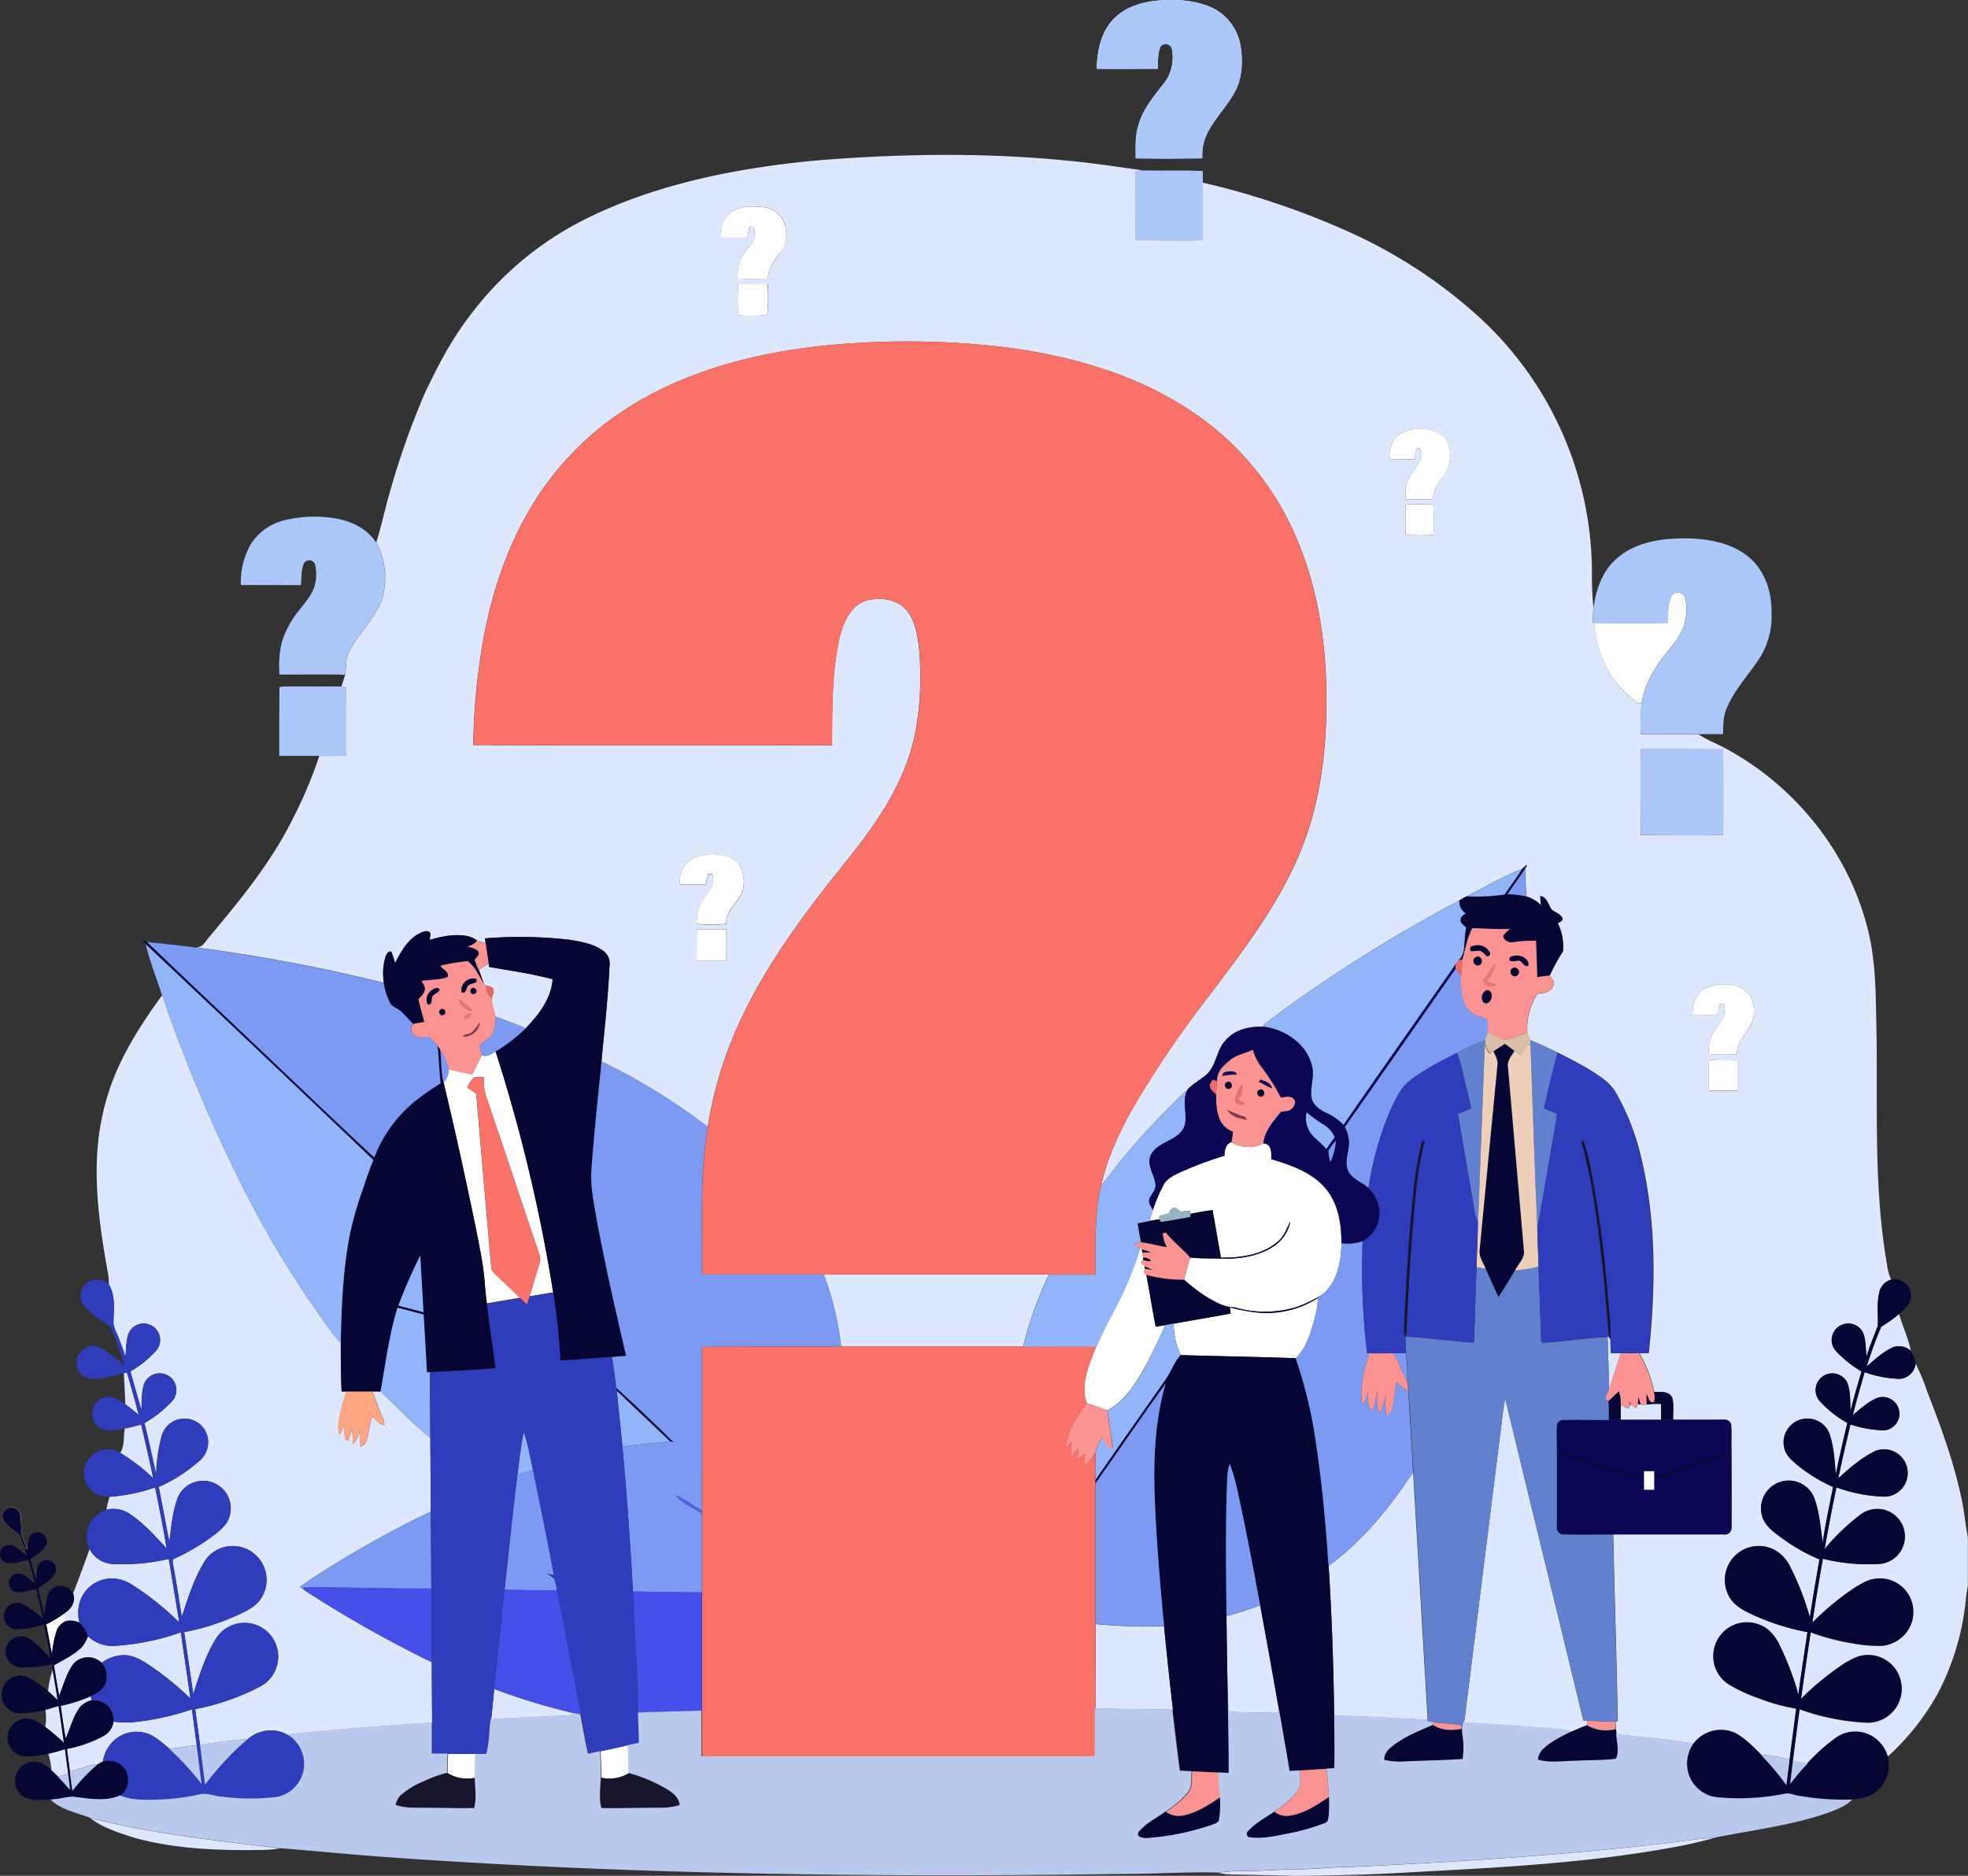 <svg xmlns="http://www.w3.org/2000/svg" viewBox="0 0 533 508"><rect x="0" y="0" width="533" height="508" fill="#333333" stroke="none"/><defs><style>.cls-1{fill:#fff;}.cls-2{fill:#acc8fa;}.cls-3{fill:#dde8fe;}.cls-4{fill:#fa7167;}.cls-5{fill:#050634;}.cls-6{fill:#92b5f9;}.cls-7{fill:#7c9af2;}.cls-8{fill:#fb9392;}.cls-9{fill:#060634;}.cls-10{fill:#ea6868;}.cls-11{fill:#0b0754;}.cls-12{fill:#f17878;}.cls-13{fill:#f07776;}.cls-14{fill:#f17877;}.cls-15{fill:#d9bfa8;}.cls-16{fill:#6181ce;}.cls-17{fill:#eecfba;}.cls-18{fill:#2f3cbc;}.cls-19{fill:#ed7070;}.cls-20{fill:#7d3b50;}.cls-21{fill:#17152b;}.cls-22{fill:#95b5c2;}.cls-23{fill:#ffa582;}.cls-24{fill:#ba8391;}.cls-25{fill:#5360ec;}.cls-26{fill:#464fea;}.cls-27{fill:#bacaee;}</style></defs><title>oic_question</title><g id="Layer_2" data-name="Layer 2"><g id="Layer_1-2" data-name="Layer 1"><path class="cls-1" d="M313.62.15c-4.7.4-9.65,2-12.72,5.77-2.89,3.52-3.75,8.2-3.87,12.64,5.5.1,11,0,16.51,0,.11-2-.05-4.05.74-5.92a1.71,1.71,0,0,1,3.08.44,11.61,11.61,0,0,1-2.65,10.14c-2.66,3.37-5.44,6.85-6.5,11.1-.81,2.75-.59,5.64-.63,8.47,6,.19,12,.12,18.05,0a14.3,14.3,0,0,1,.71-5.32c1.79-4.6,5.49-8,7.9-12.29,2.16-3.69,2.39-8.16,1.82-12.3a14.1,14.1,0,0,0-6.83-10.31C324.5.05,318.89-.27,313.62.15ZM2,408.47a2.46,2.46,0,0,0-1,3.46,15.06,15.06,0,0,0,3.79,3.27c1.44.95.82,3.55,2.62,4.1a26.14,26.14,0,0,1-1.66-4.16,20.55,20.55,0,0,0-.33-5.31A2.45,2.45,0,0,0,2,408.47Z"/><path class="cls-1" d="M197.76,57.67c2.47-1.93,5.83-1.9,8.8-1.59a6.94,6.94,0,0,1,6,4.68c.62,2.5.53,5.43-1.14,7.53S208,72.61,208,75.45a68.47,68.47,0,0,1-8.23,0,11.88,11.88,0,0,1,1.1-5.86c1.14-2.21,3.67-3.84,3.51-6.6a1.47,1.47,0,0,0-1.32-1.78,23.46,23.46,0,0,0-.64,3.13,69.5,69.5,0,0,1-7.36,0C195.07,61.89,195.71,59.19,197.76,57.67Z"/><path class="cls-1" d="M199.91,77c2.68-.12,5.36-.06,8,0a48.8,48.8,0,0,1-.13,8.29,40.86,40.86,0,0,1-7.9.1A80.39,80.39,0,0,1,199.91,77Z"/><path class="cls-1" d="M378.4,118.08c1.93-1.73,4.68-2.06,7.17-1.94a8.62,8.62,0,0,1,5.79,2.47c1.54,2,1.62,4.71,1.15,7.08s-2.29,3.83-3.33,5.81a9.48,9.48,0,0,0-1.11,3.68c-2.43,0-4.87,0-7.3,0a9.12,9.12,0,0,1,1.06-6.19c1.1-2.07,3.34-3.8,3-6.39.14-.69-.44-1.47-1.15-1.07-.54.79-.33,1.85-.46,2.76-2.31.11-4.63.08-6.95,0C376.21,122.1,376.67,119.65,378.4,118.08Z"/><path class="cls-1" d="M380.72,136.63c2.5-.08,5-.09,7.5,0,.07,2.75.13,5.51,0,8.26q-3.74.12-7.47,0C380.61,142.14,380.6,139.38,380.72,136.63Z"/><path class="cls-1" d="M452.58,161.55a2.06,2.06,0,0,1,3.69.1,12.46,12.46,0,0,1,.29,5.73c-.47,3.5-2.74,6.36-4.89,9-3.22,4-6.21,8.58-7,13.81l-.75.41a30.62,30.62,0,0,1-6.4-5.94,28.7,28.7,0,0,1-5.71-16c6.62.11,13.24.13,19.86,0C451.83,166.31,451.59,163.79,452.58,161.55Z"/><path class="cls-1" d="M187,232.85a11.94,11.94,0,0,1,7.74-1.38,7.7,7.7,0,0,1,5.48,2.72,9,9,0,0,1,.85,7.14c-1.09,3.16-4.56,5.22-4.38,8.85a49.05,49.05,0,0,1-8,0,12.55,12.55,0,0,1,1-5.38c.82-1.73,2.3-3,3.1-4.77a5.49,5.49,0,0,0,.15-3.33l-1.19,0c-.19.94-.38,1.89-.59,2.83-2.32,0-4.65,0-7,0A7.38,7.38,0,0,1,187,232.85Z"/><path class="cls-1" d="M188.73,251.69c2.68,0,5.35,0,8,0,.05,2.83,0,5.67,0,8.5-2.69,0-5.38,0-8.07,0C188.68,257.34,188.68,254.52,188.73,251.69Z"/><path class="cls-1" d="M461.2,268a12,12,0,0,1,7.87-1.26,7,7,0,0,1,5.11,3.27,9.75,9.75,0,0,1,.77,5.25c-.57,3.86-4.67,6.21-4.53,10.29-2.52.17-5,0-7.55.11a10,10,0,0,1,1.31-6.38c1.2-1.95,3.17-3.76,2.91-6.25.1-.63-.38-1.38-1.08-1.12-.85.66-.49,1.92-.71,2.86-2.31.1-4.62.1-6.93,0C458.4,272.28,459.07,269.5,461.2,268Z"/><path class="cls-1" d="M130.5,285.71c1.38.7,2.61-.27,3.75-1A442.08,442.08,0,0,1,149.85,350c-2.14.34-4.28.71-6.42,1.07.86-2.93,1.72-5.86,2.62-8.78a3.59,3.59,0,0,0,0-2.58c-4.79-14.16-9.49-28.35-14.29-42.49a13.24,13.24,0,0,1-.68-5.48,23.42,23.42,0,0,0-2.65,0,9.31,9.31,0,0,0-1.9,2.72c.8.61,1.66,1.14,2.46,1.75,1.31,15.68,2.7,31.35,4.05,47,0,.88.69,1.46,1.26,2,2.2,2.06,4.36,4.15,6.53,6.23l-9,1.52c-.2-1.66-.38-3.32-.52-5-.36-5.61-1.63-11.1-2.7-16.61-2.66-12.78-5.43-25.55-8.5-38.25a5.22,5.22,0,0,0,1.44-3.56c2.11.47,4.22.95,6.34,1.37C128.75,289.23,129.6,287.45,130.5,285.71Z"/><path class="cls-1" d="M462.84,287.11a58.34,58.34,0,0,1,7.71,0c0,2.73,0,5.46,0,8.2q-3.85.1-7.71,0C462.74,292.6,462.79,289.85,462.84,287.11Z"/><path class="cls-1" d="M331.63,313c.05-1.44.28-3.18,1.89-3.68a8.84,8.84,0,0,0,8.68.33c2.23.08,2.17,2.66,2.09,4.28,5.27,1.59,10.86,3.45,14.58,7.76,3.58,4.09,4.48,9.75,4.44,15-.07,5.07-1.15,10.83-5.44,14.09a41,41,0,0,1-6.45,3.09,29.18,29.18,0,0,1-17,.19c-2.75,0-5.17-1.41-7.48-2.75a41.1,41.1,0,0,1-6.27-4.79c.53-2,1.07-4,1.68-5.95,3.35.38,6.74.18,10.1.33,4.3-.13,8.77-.92,12.42-3.31a10.55,10.55,0,0,0,4.62-6.84c-1,1.9-1.66,4.06-3.38,5.47-4.19,3.65-10.07,4.44-15.44,4.38q-1.12-6.44-2.26-12.87c-2,.22-4,.62-6,1,0-.2-.1-.59-.13-.79-.88,0-1.75.13-2.63.19-.58-.41-1.12-1.24-1.94-.95s-.88,1-1.26,1.54c-.81.2-1.62.37-2.42.55l-.08,1c-.89.13-1.78.26-2.65.42.3-1,.61-2,.94-3a40.36,40.36,0,0,1,3-7c.85-1.5,2.46-2.27,3.94-3A101.09,101.09,0,0,1,331.63,313Z"/><path class="cls-1" d="M308.78,338.07l.46.21.16.88q.09.68.18,1.38c0,.14,0,.42,0,.56l-.49.87c.28.31.58.61.89.91,0,.17.05.5.07.66-.14.64-.35,1.37.4,1.69.92,4.68,1.59,9.4,2.56,14.07l2.55-.43c-1.82,4.3-3.93,8.5-6.16,12.6-2.43,4.07-5.22,8.27-9.56,10.49-1.83-.73-3.69-1.42-5.59-2-1.72-5.18.72-10.47,2.62-15.24,1.62-3.59,3.38-7.13,5.26-10.59A96.41,96.41,0,0,0,308.78,338.07Z"/><path class="cls-1" d="M339.94,355.4a26,26,0,0,0,17.1-3.94,31.26,31.26,0,0,1-1,5.75c-1.07,3.76-2.16,7.82-5.07,10.62-10.4-.38-20.81-.53-31.21-.85a21,21,0,0,1-1.89-8.51c5.13-.91,10.27-1.77,15.4-2.72a8.44,8.44,0,0,0-.16-1.67A57.79,57.79,0,0,0,339.94,355.4Z"/><path class="cls-1" d="M445.22,398.35h2.84c0,.55,0,1.1,0,1.65,0,.2,0,.59,0,.79,0,.9,0,1.81,0,2.73h-2.84c0-.9,0-1.79,0-2.68v-.48C445.21,399.67,445.21,399,445.22,398.35Z"/><path class="cls-1" d="M12.52,439.86a28.45,28.45,0,0,0,5.1-3.1c.05.76.08,1.52.12,2.29a4.88,4.88,0,0,0-2.25,2.17,25.83,25.83,0,0,0-1.37,6.92C13.59,445.38,13.07,442.61,12.52,439.86Z"/><path class="cls-1" d="M162.64,474.27c2.19-.45,4.38-.95,6.58-1.41l.91.05c.21,2.41.17,4.84.23,7.26a10.07,10.07,0,0,1-7.51,1.27C162.9,479,162.79,476.65,162.64,474.27Z"/><path class="cls-1" d="M121.36,475c3.51,0,7,0,10.5,0a27.64,27.64,0,0,1-3,.19c-.08,2.09-.18,4.18-.14,6.27a10.07,10.07,0,0,1-7.49-1.26C121.24,478.44,121.25,476.7,121.36,475Z"/><path class="cls-2" d="M313.62.15c5.27-.42,10.88-.1,15.61,2.5A14.1,14.1,0,0,1,336.06,13c.57,4.14.34,8.61-1.82,12.3-2.41,4.24-6.11,7.69-7.9,12.29a14.3,14.3,0,0,0-.71,5.32c-6,.07-12,.14-18.05,0,0-2.83-.18-5.72.63-8.47,1.06-4.25,3.84-7.73,6.5-11.1a11.61,11.61,0,0,0,2.65-10.14,1.71,1.71,0,0,0-3.08-.44c-.79,1.87-.63,4-.74,5.92-5.5,0-11,.07-16.51,0,.12-4.44,1-9.12,3.87-12.64C304,2.15,308.92.55,313.62.15Z"/><path class="cls-2" d="M307.59,46.32c.72-.06,1.44-.12,2.17-.16,5.33.13,10.67-.13,16,.16,0,1,0,2.08,0,3.12,0,5.19,0,10.39,0,15.58-6.06.12-12.11,0-18.16,0Q307.55,55.68,307.59,46.32Z"/><path class="cls-2" d="M76.64,141a33.81,33.81,0,0,1,14.23-.6c4.31.7,8.56,2.8,11,6.52a20.17,20.17,0,0,1,1.78,14.6c-1.73,6.21-7.34,10.28-9.64,16.22-.44,1.62-.29,3.34-.57,5-5.91-.18-11.83,0-17.75-.08a28.11,28.11,0,0,1,.62-8.68,25.43,25.43,0,0,1,4.79-8.8c1.59-2.1,3.46-4.13,4.17-6.74a11.84,11.84,0,0,0,.09-5.52,1.67,1.67,0,0,0-3.12-.19c-.7,1.81-.55,3.81-.75,5.73-5.41,0-10.83-.06-16.25,0A20.49,20.49,0,0,1,68,147.26,14.89,14.89,0,0,1,76.64,141Z"/><path class="cls-2" d="M437.9,151.23c5.1-4.47,12.21-5.48,18.75-5.43,6.13.08,12.71,1.24,17.42,5.45,4.23,3.78,5.89,9.68,5.73,15.2a20.86,20.86,0,0,1-3.51,12.19c-2.94,4.38-6.64,8.33-8.68,13.26-.94,2.18-.9,4.59-.94,6.91-2.24,0-4.47,0-6.69,0-5.19-.06-10.39,0-15.58,0a38.67,38.67,0,0,1,.31-8.6c.75-5.23,3.74-9.76,7-13.81,2.15-2.66,4.42-5.52,4.89-9a12.46,12.46,0,0,0-.29-5.73,2.06,2.06,0,0,0-3.69-.1c-1,2.24-.75,4.76-.87,7.15-6.62.14-13.24.12-19.86,0l-.52-.19c0-1.36.16-2.71.21-4.07C432.32,159.57,434,154.54,437.9,151.23Z"/><path class="cls-2" d="M75.68,186.59c-.18-.84,1-.58,1.43-.68,5.12,0,10.25,0,15.37,0h1.17c.09,6.24,0,12.48,0,18.72-2.39.13-4.79.09-7.18.08-3.61,0-7.22,0-10.84,0Q75.59,195.64,75.68,186.59Z"/><path class="cls-2" d="M444.36,202.9q11.17,0,22.36,0c0,7.75,0,15.49,0,23.24-7.45.12-14.9.07-22.34,0C444.29,218.41,444.25,210.65,444.36,202.9Z"/><path class="cls-3" d="M224.08,43.22c21.75-1.63,43.65-1.87,65.37.33,6.8.61,13.55,1.71,20.31,2.61-.73,0-1.45.1-2.17.16q0,9.36,0,18.72c6,0,12.1.1,18.16,0,0-5.19,0-10.39,0-15.58a213.79,213.79,0,0,1,38.82,13A134.26,134.26,0,0,1,401.4,86.61a94.12,94.12,0,0,1,29.75,68.44,86.7,86.7,0,0,0,.39,9.4c-.05,1.36-.17,2.71-.21,4.07l.52.19a28.7,28.7,0,0,0,5.71,16,30.62,30.62,0,0,0,6.4,5.94l.75-.41a38.67,38.67,0,0,0-.31,8.6c5.19,0,10.39,0,15.58,0,2.49,1.66,5.32,2.69,7.93,4.16,18.09,9.92,32.16,27.22,37.56,47.19,2.45,8.57,2.52,17.54,2.69,26.39.49,21-.8,42.22,2.45,63.1.43,2.3.52,4.73,1.58,6.87a4.63,4.63,0,0,0-3,2.68c-1,3.16-.52,6.51-.62,9.75-1,2.82-2.25,5.56-3.07,8.45-.34-2.31-.06-4.82-1.2-6.93a4.5,4.5,0,0,0-7.16-.48,4.44,4.44,0,0,0,0,5.81,31.54,31.54,0,0,0,7,5.63c-1.06,3.57-2.11,7.16-3,10.79-.1-2.57.06-5.25-.84-7.7a4.52,4.52,0,1,0-7.54,4.85,30.42,30.42,0,0,0,7.55,6c-1.11,4.65-2.23,9.3-3.14,14-.33-3.77-.51-7.63-1.77-11.23a6.43,6.43,0,0,0-12.25,3.7c.4,2.36,2.38,3.95,4.15,5.35a42.5,42.5,0,0,0,9.14,5.51c-1,5-2.08,10-2.82,15.09-.61-4.11-.87-8.32-2.35-12.24a7.44,7.44,0,0,0-8.8-4.32,7.52,7.52,0,0,0-5.38,8.85c.54,2.82,3,4.62,5.16,6.23a49.64,49.64,0,0,0,10.49,6c-.9,5.24-1.8,10.48-2.6,15.74a75,75,0,0,0-5.2-13.48,10.51,10.51,0,0,0-4.07-4.65,9.16,9.16,0,0,0-13,11.54c1,2.66,3.52,4.31,6,5.45A62.22,62.22,0,0,0,489.51,442c-.81,5.68-1.73,11.33-2.44,17A75.79,75.79,0,0,0,482,445.58a12.12,12.12,0,0,0-3.23-4.26,9.21,9.21,0,0,0-9.23-1.07,9.12,9.12,0,0,0-5.39,7.33,9,9,0,0,0,3.79,8.45,39.38,39.38,0,0,0,7.69,3.68,54.29,54.29,0,0,0,10.91,3.08c-.56,4.59-1.21,9.17-1.78,13.76-2.54-.56-5.06-1.34-7.68-1.23-2.19-2.13-4.35-4.38-7-5.85a9.28,9.28,0,0,0-11.3,2.8c-6.91-1.29-13.95-1.75-20.92-2.56-.07-.51-.12-1-.16-1.52-.06-.66-.1-1.31-.14-2l.6,0c-.31-16.89-.86-33.77-1.24-50.64h30a1.78,1.78,0,0,0,2.07-1.7c.08-6.86,0-13.73,0-20.6v-.49c-.07-2.33.1-4.67-.09-7a1.78,1.78,0,0,0-2-1.3c-4.57,0-9.13,0-13.69,0-.1-2,.26-4-.25-5.85-.77-2-3.21-1.63-4.93-1.65a34.63,34.63,0,0,0-4-10.5q1.26,0,2.52,0c1.91-17.94,2.1-36.35-2.3-54A63.82,63.82,0,0,0,437.68,296c-1.58-2.8-4.39-4.53-7-6.19-2.84-1.73-5.81-3.24-8.78-4.73-2.44-1.2-4.9-2.36-7.43-3.37-.26-.69-.57-1.35-.83-2a18,18,0,0,1,2.74-10.55c1.66-.09,3.66-.48,4.3-2.24.59-1.06-.36-1.91-.95-2.66a51.15,51.15,0,0,1,3.6-6.58A13.71,13.71,0,0,0,421.9,250c.54-.27,1.72-.74,1.2-1.54-.63-1.09-2-1.4-2.89-2.2-.9-1.31-1.21-3.29-3-3.65a13.64,13.64,0,0,0,.21,2.55,9.91,9.91,0,0,0-4.08-2.44c-.07-2.49-.22-5-.29-7.45l.57-1.06a7.35,7.35,0,0,0-1.37,1.1c-5.18,2-10,4.9-14.95,7.39a14.06,14.06,0,0,0-2,1.15,393.52,393.52,0,0,0-46,28.41c-2.44,1.86-5,3.51-7.31,5.58l1.11.32c-3.95-.43-8.4.39-11.11,3.54-2.55,2.63-2.48,6.8-5.19,9.29-1.59,1.35-3.46,2.36-4.94,3.85a193.53,193.53,0,0,0-17.06,18c-2.31,2.62-4.21,5.55-6.54,8.13,1.78-8.07,5.47-15.55,9.59-22.66A285.35,285.35,0,0,1,328,269c8.83-11.8,17.95-23.64,23.74-37.31,6.36-14.79,7.91-31.16,7.42-47.12-.54-16.17-3.93-32.54-11.92-46.75A77.54,77.54,0,0,0,320,109.65c-14.6-9-31.5-13.57-48.41-15.68a222.45,222.45,0,0,0-48.12-.39c-17.57,1.83-35.21,6.13-50.57,15.11a81.33,81.33,0,0,0-26.77,25C138.54,145,133.87,158,131.26,171.24a178,178,0,0,0-3.09,30.54c32.37.12,64.75,0,97.13.06.13-9.71-.08-19.56,2.08-29.09,1-4.07,2.92-8.78,7.31-10.12,3.77-1,8.45-.36,11,2.84,2.59,3.38,3,7.81,3.39,11.92.53,10-.1,20.28-3.7,29.72-4.33,11.5-12.17,21.16-19.8,30.62-9.07,11.53-17.75,23.51-24.18,36.74a108.66,108.66,0,0,0-9.73,30.69,168.61,168.61,0,0,0-28.77-17.71c.81-8.6,1.79-17.19,2.19-25.82a4.29,4.29,0,0,0-1.54-4c-2.61-2-6-2.58-9.17-3.11a117.47,117.47,0,0,0-23-.4c0,.33.14,1,.18,1.32-.78-.23-1.57-.46-2.33-.73a7.06,7.06,0,0,0-2.52-1.2c-3.47-.69-7,.06-10.35,1,0-.42.15-1.25.19-1.66-.33-1.11-1.76-.63-2.52-.29-3.5,1.52-5.38,5.05-7.05,8.26a25.59,25.59,0,0,0-1-3.12c-.91-.32-1.29.74-1.6,1.38a16.17,16.17,0,0,0-.43,7.09,451.58,451.58,0,0,0-51-9.61c1.93.19,2.78-1.77,3.87-3C65,243.8,73.24,233.81,79,222.31a118.91,118.91,0,0,0,7.48-17.6c2.39,0,4.79,0,7.18-.08-.07-6.24,0-12.48,0-18.72H92.48c.33-1.06.69-2.11,1-3.18.28-1.66.13-3.38.57-5,2.3-5.94,7.91-10,9.64-16.22a20.17,20.17,0,0,0-1.78-14.6c.61-1.92,1.1-3.87,1.62-5.81a217.93,217.93,0,0,1,11.37-34.25c3.49-7.48,7.33-14.86,12.4-21.4a87.83,87.83,0,0,1,29-24.95c11.94-6.32,25-10.4,38.15-13.16A242.86,242.86,0,0,1,224.08,43.22ZM197.76,57.67c-2,1.52-2.69,4.22-2.67,6.64a69.5,69.5,0,0,0,7.36,0,23.46,23.46,0,0,1,.64-3.13,1.47,1.47,0,0,1,1.32,1.78c.16,2.76-2.37,4.39-3.51,6.6a11.88,11.88,0,0,0-1.1,5.86,68.47,68.47,0,0,0,8.23,0c-.07-2.84,1.85-5,3.41-7.16s1.76-5,1.14-7.53a6.94,6.94,0,0,0-6-4.68C203.59,55.77,200.23,55.74,197.76,57.67ZM199.91,77a80.39,80.39,0,0,0,0,8.36,40.86,40.86,0,0,0,7.9-.1A48.8,48.8,0,0,0,208,77C205.27,77,202.59,76.91,199.91,77ZM378.4,118.08c-1.73,1.57-2.19,4-2.15,6.26,2.32,0,4.64.08,6.95,0,.13-.91-.08-2,.46-2.76.71-.4,1.29.38,1.15,1.07.36,2.59-1.88,4.32-3,6.39a9.12,9.12,0,0,0-1.06,6.19c2.43,0,4.87,0,7.3,0a9.48,9.48,0,0,1,1.11-3.68c1-2,2.83-3.57,3.33-5.81s.39-5.1-1.15-7.08a8.62,8.62,0,0,0-5.79-2.47C383.08,116,380.33,116.35,378.4,118.08Zm2.32,18.55c-.12,2.75-.11,5.51,0,8.26q3.74.11,7.47,0c.17-2.75.11-5.51,0-8.26C385.72,136.54,383.22,136.55,380.72,136.63Zm63.64,66.27c-.11,7.75-.07,15.51,0,23.27,7.44,0,14.89.09,22.34,0,.06-7.75,0-15.49,0-23.24Q455.53,202.89,444.36,202.9ZM187,232.85a7.38,7.38,0,0,0-2.81,6.75c2.33,0,4.66,0,7,0,.21-.94.4-1.89.59-2.83l1.19,0a5.49,5.49,0,0,1-.15,3.33c-.8,1.73-2.28,3-3.1,4.77a12.55,12.55,0,0,0-1,5.38,49.05,49.05,0,0,0,8,0c-.18-3.63,3.29-5.69,4.38-8.85a9,9,0,0,0-.85-7.14,7.7,7.7,0,0,0-5.48-2.72A11.94,11.94,0,0,0,187,232.85Zm1.73,18.84c0,2.83,0,5.65,0,8.48,2.69,0,5.38,0,8.07,0,0-2.83,0-5.67,0-8.5C194.08,251.73,191.41,251.7,188.73,251.69ZM461.2,268c-2.13,1.52-2.8,4.3-2.83,6.79,2.31.08,4.62.08,6.93,0,.22-.94-.14-2.2.71-2.86.7-.26,1.18.49,1.08,1.12.26,2.49-1.71,4.3-2.91,6.25a10,10,0,0,0-1.31,6.38c2.51-.09,5,.06,7.55-.11-.14-4.08,4-6.43,4.53-10.29a9.75,9.75,0,0,0-.77-5.25,7,7,0,0,0-5.11-3.27A12,12,0,0,0,461.2,268Zm1.64,19.13c0,2.74-.1,5.49,0,8.24q3.86.07,7.71,0c0-2.74,0-5.47,0-8.2A58.34,58.34,0,0,0,462.84,287.11Z"/><path class="cls-3" d="M129.65,262.68c.9-.57,1.79-1.17,2.7-1.73,0,.23.13.68.18.91,5.74,1,11.53,1.81,17.16,3.33-.37,5.25-3.77,9.66-7.32,13.3-2.68-1.23-5.49-2.15-8.25-3.19-.2-1.68-1-3.24-1-4.93.19-.81.8-1.63.47-2.47s-1.29-.76-1.93-1l-.59-.38C130.57,265.22,130.17,263.92,129.65,262.68Z"/><path class="cls-3" d="M43.92,269.52a419,419,0,0,0,20,48.29,271.69,271.69,0,0,0,25.18,41.95,26.61,26.61,0,0,0,3.22,3.89c0,4.41,0,8.81.22,13.21h1.38a39.27,39.27,0,0,0-2.3,9.37,6.7,6.7,0,0,0,.37,2.29,30.08,30.08,0,0,0,1.3-2.83,13.32,13.32,0,0,0,.33,4.23l.59.32a29.25,29.25,0,0,0,1.21-3.75c0,1.5.08,3,.21,4.5a8.4,8.4,0,0,0,2-3.93,45,45,0,0,0,0,4.79c.61-.43,1.37-.79,1.58-1.57.68-2.21.9-4.52,1.59-6.72,1,.94,1.84,2.22,3.31,2.36a4.69,4.69,0,0,0-.63-2.34c-1-2.18-1.62-4.53-2.63-6.72l2.25,0c4.44,4.22,8.64,8.71,13.45,12.53,0,6.67.12,13.35.12,20-6.32,2.92-12.43,6.26-18.47,9.69-5.8,3.36-11.54,6.82-17,10.68l1,.74a321.42,321.42,0,0,0,34.72,19.65q0,8.19.11,16.37c-13.07.92-26.15,1.79-39.18,3.24A9.45,9.45,0,0,0,67.11,471c-4.34.29-8.65.87-12.94,1.58q-.63-4.86-1.3-9.7a62.76,62.76,0,0,0,17.22-5.93A9.14,9.14,0,1,0,58.6,443.59c-2.92,4.68-4.56,10-6.27,15.2-.79-5.59-1.62-11.18-2.45-16.77A63.75,63.75,0,0,0,64,437.57c2.46-1.15,5.18-2.31,6.7-4.69A9.16,9.16,0,0,0,60.05,419.2a8.88,8.88,0,0,0-4.79,3.92c-2.76,4.58-4.38,9.71-6,14.76-.75-4.57-1.45-9.15-2.29-13.7a5.72,5.72,0,0,1-.14-1.88,56.72,56.72,0,0,0,10.87-6.38c1.92-1.45,4-3.11,4.55-5.59a7.47,7.47,0,0,0-13.93-5.16c-1.63,3.9-1.89,8.19-2.48,12.33-1-4.93-1.88-9.88-2.86-14.81A41.94,41.94,0,0,0,53.57,396a6.75,6.75,0,0,0,2.76-5.37,6.41,6.41,0,0,0-12.46-2.15,43.83,43.83,0,0,0-1.61,10.93c-1-4.66-2-9.33-3.2-14a31.68,31.68,0,0,0,7.56-6A4.52,4.52,0,1,0,39,374.84c-.73,2.27-.63,4.7-.71,7.07-1-3.49-2-7-3-10.5a28.3,28.3,0,0,0,7.14-5.83,4.45,4.45,0,1,0-7.6-4.52c-.77,2-.64,4.24-.88,6.37-.69-2-1.38-4.08-2.23-6.05-.48-1.19-1.15-2.39-1-3.71.1-3.27.51-6.86-1.25-9.79a15.6,15.6,0,0,0-.2-2.9c-2-11.08-3.7-22.35-2.87-33.63a65.79,65.79,0,0,1,5.12-21.15C34.73,282.79,39.19,276,43.92,269.52Z"/><path class="cls-3" d="M223.1,345.14h61a103.42,103.42,0,0,0-7,19.53H227.8A81.07,81.07,0,0,0,223.1,345.14Z"/><path class="cls-3" d="M509.52,359.28a31.75,31.75,0,0,0,4.8-3.43c1,3.35,2.49,6.54,3.22,10a4.81,4.81,0,0,0-5-.89c-2.63,1.25-4.78,3.28-7,5.16C506.72,366.43,508,362.8,509.52,359.28Z"/><path class="cls-3" d="M435.39,362.06h.4l.37.66c0,1.23.06,2.47.1,3.71l2.7.06c-1.12,3.23-2.06,6.53-3.18,9.76C435.69,371.52,435.55,366.79,435.39,362.06Z"/><path class="cls-3" d="M518.82,369.31A58.77,58.77,0,0,1,522,377c3.66,9.45,7.21,19,9.27,29,.76,3.41,1,6.89,1.69,10.32v13.13c-.22,1.24-.44,2.49-.55,3.76a69.57,69.57,0,0,1-7.66,25.54,66.91,66.91,0,0,1-13.53,17,9.49,9.49,0,0,0-3.54-5,9.08,9.08,0,0,0-10.2-.24,49.39,49.39,0,0,0-8,7.1c-1.32-.21-2.64-.45-4-.68q.89-7,1.84-14a62.1,62.1,0,0,0,17.92,3.63,9.14,9.14,0,0,0,8.88-5.24,9.24,9.24,0,0,0-1.51-10,9.1,9.1,0,0,0-9.52-2.57,21.41,21.41,0,0,0-4.7,2.55,74,74,0,0,0-10.69,8.89c.85-6,1.71-12.07,2.64-18.09a60,60,0,0,0,11.44,3,36.82,36.82,0,0,0,8.25.65A9.12,9.12,0,1,0,506,428a24.93,24.93,0,0,0-4.79,2.72,73.15,73.15,0,0,0-10.36,8.72c.88-5.78,1.86-11.55,2.84-17.32a51.17,51.17,0,0,0,15.59,1.39,7.46,7.46,0,0,0-.37-14.86,7.69,7.69,0,0,0-5.29,1.72,58.43,58.43,0,0,0-9.46,9.14c1-5.58,2-11.16,3.22-16.71a41.31,41.31,0,0,0,13.23,2.51A6.41,6.41,0,1,0,507.81,393c-3.73,1.81-6.88,4.6-9.93,7.36,1-4.88,2.13-9.75,3.3-14.59a31.78,31.78,0,0,0,9,1.6,4.52,4.52,0,1,0-1.89-8.73c-2.44,1.08-4.43,2.92-6.47,4.58,1-3.9,2.09-7.75,3.2-11.61a30.21,30.21,0,0,0,9.57,1.81A4.66,4.66,0,0,0,518.82,369.31Z"/><path class="cls-3" d="M33.54,371.91l.84-.23c1.1,3.82,2.2,7.65,3.19,11.51-1.21-1-2.39-2-3.63-2.88Q33.78,376.11,33.54,371.91Z"/><path class="cls-3" d="M406.13,389.73c.53-3.67.77-7.39,1.54-11,6.94,29.09,14.18,58.12,21.14,87.2l1.08.06c0,.32,0,.93,0,1.24-1.39.53-2.77,1.1-4.14,1.72-2.63-.81-5.4-.74-8.1-1-7.07-.52-14.13-1.13-21.2-1.47.5-2.14.59-4.35.92-6.52Q401.72,424.83,406.13,389.73Z"/><path class="cls-3" d="M446,380.35a20.34,20.34,0,0,1,3.9-.14v4.27H438.94q0-2.06.06-4.08c.74.51,2.28,1.75,2.44.07l.36-.05,1.26,1,.58-1.23.78.2A3.91,3.91,0,0,0,446,380.35Z"/><path class="cls-3" d="M33.8,386.89c1.5-.31,3-.72,4.44-1.1,1.12,4.85,2.28,9.67,3.26,14.55a50.48,50.48,0,0,0-8.94-6.87C33.82,391.57,33.37,389.05,33.8,386.89Z"/><path class="cls-3" d="M359.84,424.07c9.28-6.75,16.55-15.85,22.88-25.33q2,33.5,3.94,67c-8.44-.29-16.87-1-25.32-1.08C361.17,451.13,360.7,437.59,359.84,424.07Z"/><path class="cls-3" d="M29.68,405.36A47.42,47.42,0,0,0,42,402.84c1.1,5.51,2.22,11,3.12,16.56-3.1-3.45-6.27-6.93-10.15-9.52a7.94,7.94,0,0,0-6.15-1A21.86,21.86,0,0,1,29.68,405.36Z"/><path class="cls-3" d="M24.26,419.54a7.51,7.51,0,0,0,5.94,4,54,54,0,0,0,15.52-1.36c.92,5.74,1.93,11.46,2.82,17.2a75.38,75.38,0,0,0-12.68-10.13,10.24,10.24,0,0,0-5.7-1.78,9.17,9.17,0,0,0-8.3,5.66,10.27,10.27,0,0,0-.33,6.3,5.63,5.63,0,0,0-3.79-.38c0-.77-.07-1.53-.12-2.29,1.76-1.12,3-3.16,2.19-5.25Q22.12,425.56,24.26,419.54Z"/><path class="cls-3" d="M332.18,437.65a79.28,79.28,0,0,0,9.13-2.89q2.58,14.06,5.06,28.14c-.07.24-.19.72-.25,1-4.41-.09-8.83-.06-13.23-.37-.14-1.09-.26-2.18-.35-3.26Q332.29,448.93,332.18,437.65Z"/><path class="cls-3" d="M296.72,439.82a138.7,138.7,0,0,0,18.57.59c.72,7.55,1.54,15.09,2.4,22.63-7-.12-14-.12-21-.37Q296.74,451.24,296.72,439.82Z"/><path class="cls-3" d="M31.47,445.71A66.1,66.1,0,0,0,49,442.07c.79,6,1.78,11.95,2.56,17.94a78.76,78.76,0,0,0-11.9-9.58c-1.93-1.22-4.08-2.32-6.43-2.19a10.25,10.25,0,0,0-5.68,2.06,5.31,5.31,0,0,0-7.61.26c-1.93,2.58-2.74,5.76-3.89,8.72-.52-2.76-1-5.53-1.42-8.31,2.59-1.46,5.32-2.77,7.49-4.84a11.15,11.15,0,0,0,1.72-3A9.59,9.59,0,0,0,31.47,445.71Z"/><path class="cls-3" d="M14.24,452.21c.53,2.72.95,5.47,1.39,8.22-.86-.82-1.72-1.63-2.61-2.4A27.39,27.39,0,0,1,14.24,452.21Z"/><path class="cls-3" d="M133.86,457.4A169.68,169.68,0,0,0,155.58,464c-1.37,1-3.17.57-4.75.72-5.93.34-11.87.46-17.79.94C133.31,462.88,133.6,460.14,133.86,457.4Z"/><path class="cls-3" d="M16.4,462a39.93,39.93,0,0,0,8.05-2.57l.48,1a6.08,6.08,0,0,0-3.28,1.9c-1.89,2.53-2.6,5.67-3.87,8.51C17.2,467.89,16.89,464.9,16.4,462Z"/><path class="cls-3" d="M12.27,463c1.22-.29,2.41-.68,3.6-1.06.49,3.33,1,6.65,1.44,10a63.92,63.92,0,0,0-5.06-4.25A13.09,13.09,0,0,0,12.27,463Z"/><path class="cls-3" d="M36.8,466.32A68.78,68.78,0,0,0,52,462.91c.41,3.24.86,6.48,1.28,9.72-2.46.28-4.91.66-7.36,1a29.22,29.22,0,0,0-4.51-3.49,9.06,9.06,0,0,0-9.4.32,9.47,9.47,0,0,0-4.13,6.55,14,14,0,0,0-1.46.83c-2.62.11-5,1.3-7.49,2-.26-2.07-.55-4.14-.81-6.21a34.46,34.46,0,0,0,10-3.55,5.4,5.4,0,0,0,2.63-3.84A22.78,22.78,0,0,0,36.8,466.32Z"/><path class="cls-3" d="M13.07,474.93a44.13,44.13,0,0,0,4.5-1.25c.29,2.24.59,4.48.88,6.73-.93.23-1.86.48-2.79.73-.57-.58-1.14-1.14-1.74-1.68A18.88,18.88,0,0,0,13.07,474.93Z"/><path class="cls-3" d="M24.38,492.33c16.9,4.34,34.28,6.17,51.55,8.24A32.48,32.48,0,0,1,71,501c-11.52.18-23.2-.2-34.38-3.23C32.37,496.42,28,495.09,24.38,492.33Z"/><path class="cls-3" d="M447.93,499.56c5.6-.58,11.15-1.51,16.76-1.94a120.68,120.68,0,0,1-12.89,2.91c-22.45,4-45.27,5.23-68,6.41-11.11.71-22.24,1-33.36,1.06-5.69-.16-11.38-.26-17.08-.36a16.36,16.36,0,0,1-3.41-.46,41.4,41.4,0,0,1,6.49-.44c5.13,0,10.23-.45,15.36-.5,4.83,0,9.64-.66,14.48-.65C393.55,504.32,420.8,502.6,447.93,499.56Z"/><path class="cls-4" d="M223.47,93.58a222.45,222.45,0,0,1,48.12.39c16.91,2.11,33.81,6.67,48.41,15.68a77.54,77.54,0,0,1,27.19,28.14c8,14.21,11.38,30.58,11.92,46.75.49,16-1.06,32.33-7.42,47.12C345.9,245.33,336.78,257.17,328,269a285.35,285.35,0,0,0-20.13,29.39C303.7,305.47,300,313,298.23,321c-2,7.9-1.39,16.08-1.56,24.14-4.17,0-8.35,0-12.53,0h-61c-11,0-22,0-33,0,.11-13.33-.62-26.76,1.58-40a108.66,108.66,0,0,1,9.73-30.69c6.43-13.23,15.11-25.21,24.18-36.74,7.63-9.46,15.47-19.12,19.8-30.62,3.6-9.44,4.23-19.72,3.7-29.72-.34-4.11-.8-8.54-3.39-11.92-2.57-3.2-7.25-3.81-11-2.84-4.39,1.34-6.31,6.05-7.31,10.12-2.16,9.53-1.95,19.38-2.08,29.09-32.38-.05-64.76.06-97.13-.06a178,178,0,0,1,3.09-30.54c2.61-13.27,7.28-26.29,14.87-37.56a81.33,81.33,0,0,1,26.77-25C188.26,99.71,205.9,95.41,223.47,93.58Z"/><path class="cls-4" d="M126.55,294.49a9.31,9.31,0,0,1,1.9-2.72,23.42,23.42,0,0,1,2.65,0,13.24,13.24,0,0,0,.68,5.48c4.8,14.14,9.5,28.33,14.29,42.49a3.59,3.59,0,0,1,0,2.58c-.9,2.92-1.76,5.85-2.62,8.78l-.7,2.24-1.88-1.81c-2.17-2.08-4.33-4.17-6.53-6.23-.57-.57-1.28-1.15-1.26-2-1.35-15.67-2.74-31.34-4.05-47C128.21,295.63,127.35,295.1,126.55,294.49Z"/><path class="cls-4" d="M190.07,364.74c12.58-.19,25.16,0,37.73-.08h49.32c6.59,0,13.18-.12,19.77.09-1.9,4.77-4.34,10.06-2.62,15.24-2.54,3.6-5.26,7.45-5.66,12l1.72-1.38a18,18,0,0,0-.3,3.51c1,.06,1.42-1.31,2.1-1.9-.13,1-.22,2-.31,3,.72-.53,1.45-1.05,2.13-1.62a9.49,9.49,0,0,0-.15,3.36,14,14,0,0,0,2.89-3.47c0,2.42.05,4.84,0,7.27,0,.23,0,.7,0,.94q0,19.08,0,38.15,0,11.43,0,22.85c0,4.33,0,8.66,0,13q-53.29,0-106.57,0c-.06-4.12,0-8.24,0-12.35q0-16,0-32.06,0-10.75,0-21.5v-.62C190.1,394.33,190.13,379.53,190.07,364.74Z"/><path class="cls-5" d="M412.21,235.35a7.35,7.35,0,0,1,1.37-1.1l-.57,1.06c-1.51,2.34-3.23,4.54-4.72,6.89a22.31,22.31,0,0,1,5,.56,9.91,9.91,0,0,1,4.08,2.44,13.64,13.64,0,0,1-.21-2.55c1.83.36,2.14,2.34,3,3.65.9.8,2.26,1.11,2.89,2.2.52.8-.66,1.27-1.2,1.54a13.71,13.71,0,0,1,1.39,7.59,51.15,51.15,0,0,0-3.6,6.58c-1.13.1-2.25.24-3.36.43-.05-3.3-.21-6.58-.3-9.87a35.27,35.27,0,0,0-6.33.42c-1.12.1-2.54-.53-2.59-1.79a15.15,15.15,0,0,1,1.84-1.83c-3.4.13-6.79-.1-10.18-.22-1.42,2.62-1.88,5.57-2.6,8.43l-1.11.27a5.36,5.36,0,0,0,1.37-2.85c.15-2,.27-4,.58-6-.65-.61-1.66-1.18-1.46-2.23,0-.79.82-1.14,1.34-1.59a3.64,3.64,0,0,1-1.67-3.45,14.06,14.06,0,0,1,2-1.15,58,58,0,0,0,10.2-.47C409.05,240,410.72,237.72,412.21,235.35Z"/><path class="cls-5" d="M107,260.87c1.67-3.21,3.55-6.74,7.05-8.26.76-.34,2.19-.82,2.52.29,0,.41-.14,1.24-.19,1.66,3.34-1,6.88-1.73,10.35-1a7.06,7.06,0,0,1,2.52,1.2,4.05,4.05,0,0,1-2.64,1.57c1.06.4,2.46.5,3.07,1.57.28.9-.72,1.41-1.09,2.1a27.62,27.62,0,0,0,1.1,2.72c.52,1.24.92,2.54,1.42,3.8-1.35-2.14-2.33-4.62-4.41-6.19a49.74,49.74,0,0,0-7.43,1.27c.69,1,2.45,1.51,2,3-2.25.84-4.73.67-7.09,1.05.35.7,1,1.37.92,2.21-.08,1.17-1.06,1.95-1.76,2.78.48,2.06,1.08,4.1,1.6,6.15-1,.14-2,.33-3.06.52-1.12-1.18-2.18-2.43-3.4-3.5-.87-.75-2.16-1-2.74-2.08a16.75,16.75,0,0,1-1.75-5.44,16.17,16.17,0,0,1,.43-7.09c.31-.64.69-1.7,1.6-1.38A25.59,25.59,0,0,1,107,260.87Z"/><path class="cls-5" d="M131.36,254.13a117.47,117.47,0,0,1,23,.4c3.18.53,6.56,1.09,9.17,3.11a4.29,4.29,0,0,1,1.54,4c-.4,8.63-1.38,17.22-2.19,25.82-.95,9.66-2,19.31-2.7,29-.4,4.6.6,9.15,1.37,13.66,2.3,12.43,5.12,24.76,8,37.07l-3.87.31c-4.66.29-9.29.79-13.95.95-.27-6.17-1.05-12.3-1.92-18.41a442.08,442.08,0,0,0-15.6-65.27,43,43,0,0,0,8.12-6.26c3.55-3.64,6.95-8.05,7.32-13.3-5.63-1.52-11.42-2.31-17.16-3.33-.05-.23-.14-.68-.18-.91-.29-1.83-.53-3.67-.81-5.5C131.5,255.12,131.41,254.46,131.36,254.13Z"/><path class="cls-5" d="M38.57,254.49l1.24.62c13,12.45,26.1,24.77,39.14,37.18,7.5,7,14.86,14.24,22.45,21.19a36.45,36.45,0,0,1,11.74-15.8c2-1.59,4.13-2.93,6.23-4.34-.34-3.39-.53-6.79-.82-10.17.24.33.47.68.69,1,.31,3,.17,6.07.9,9,3.07,12.7,5.84,25.47,8.5,38.25,1.07,5.51,2.34,11,2.7,16.61.14,1.66.32,3.32.52,5,.59,5.84,1.69,11.62,2.29,17.45-5.88.57-11.82.75-17.72,1.11l-.8,0c-.27-5.21-.6-10.42-.89-15.63-2.37-.62-4.73-1.29-7.11-1.83-2.25,7.38-3.21,15.07-4.56,22.65l-2.25,0H92.51c-.21-4.4-.22-8.8-.22-13.21.18-10,.61-20,2.56-29.82a96.36,96.36,0,0,1,3.4-11.68c.89-2.7,1.8-5.37,2.87-8q-30.83-29.23-61.66-58.44C39.15,255.31,38.85,254.9,38.57,254.49Zm69.31,99.09c2.28.61,4.55,1.21,6.83,1.79-.32-5.1-.58-10.21-.9-15.32A141.41,141.41,0,0,0,107.88,353.58Z"/><path class="cls-5" d="M399.76,259.16c1.36-.67,2.32,1.61.94,2.15C399.32,262,398.28,259.69,399.76,259.16Z"/><path class="cls-5" d="M409,259.2c1.82-1.09,5.25-.09,5,2.31-1.3.76-1.67-1.62-3-1.31C410.17,260.36,408.13,260.69,409,259.2Z"/><path class="cls-5" d="M409.45,262.35c1.15-1.17,2.81.93,1.49,1.82C409.79,265.11,408.35,263.25,409.45,262.35Z"/><path class="cls-5" d="M127.78,267.65c1-.68,1.91,1.23.69,1.54A.85.85,0,0,1,127.78,267.65Z"/><path class="cls-5" d="M402.33,268.29c.81-.56,1.73.39,1.69,1.23.14,1.1-.87,2.71-2.13,2.08A2.14,2.14,0,0,1,402.33,268.29Z"/><path class="cls-5" d="M119.45,273.31c1-.51,1.7,1.15.7,1.54C119.17,275.41,118.37,273.66,119.45,273.31Z"/><path class="cls-5" d="M126,279.72c.14-2.29,2.84-4.05,5.06-3.53-.66.69-1.71.44-2.49.89A12.15,12.15,0,0,0,126,279.72Z"/><path class="cls-5" d="M404.49,284.72c1-.68,2-1.37,3-2,.88.66,1.75,1.32,2.65,1.95-.73,1.34-2,2.6-1.77,4.24q2.18,25,4.33,49.93c.25,2.09-1.59,3.57-2.44,5.32-1.5,2.37-2.91,4.8-4.47,7.13-1.18-2.55-2.31-5.11-3.46-7.66-.65-1.69-1.92-3.3-1.61-5.19q2.44-25,4.82-50.05C405.75,287,405,285.88,404.49,284.72Z"/><path class="cls-5" d="M332.26,293.05c1.06-.64,2,1.18.92,1.69C332.06,295.49,331.09,293.52,332.26,293.05Z"/><path class="cls-5" d="M341,295.17c1.08-.72,2.07,1.08,1,1.68S339.85,295.74,341,295.17Z"/><path class="cls-5" d="M322.4,328.72c2-.36,4-.76,6-1q1.13,6.43,2.26,12.87c5.37.06,11.25-.73,15.44-4.38,1.72-1.41,2.39-3.57,3.38-5.47a10.55,10.55,0,0,1-4.62,6.84c-3.65,2.39-8.12,3.18-12.42,3.31-3.36-.15-6.75,0-10.1-.33-2.06-2.4-4.61-4.32-6.59-6.79l-.84.16a8.72,8.72,0,0,0,1.11,3.73c-2.39-.34-4.7-1.07-7.09-1.3-.31-1.7-.6-3.4-.87-5.11,1.06-.23,2.13-.42,3.21-.62.87-.16,1.76-.29,2.65-.42l.53.68c2.66-.31,5.28-.88,7.93-1.35Z"/><path class="cls-5" d="M309.24,338.28c.87.28,1.76.53,2.65.81-.83,0-1.67,0-2.49.07Z"/><path class="cls-5" d="M309.58,340.54a2.37,2.37,0,0,1,2.18.91,3.58,3.58,0,0,1-2.16-.35C309.59,341,309.58,340.68,309.58,340.54Z"/><path class="cls-5" d="M310,342.88c.76.35,1.54.67,2.31,1-.76-.11-1.5-.21-2.24-.36C310.05,343.38,310,343.05,310,342.88Z"/><path class="cls-5" d="M310.47,345.23a40,40,0,0,0,10.21,1.3,41.1,41.1,0,0,0,6.27,4.79c2.31,1.34,4.73,2.78,7.48,2.75a29.18,29.18,0,0,0,17-.19,41,41,0,0,0,6.45-3.09c-.28.21-.55.45-.83.67a26,26,0,0,1-17.1,3.94,57.79,57.79,0,0,1-6.87-1.32,8.44,8.44,0,0,1,.16,1.67c-5.13.95-10.27,1.81-15.4,2.72l-2.25.4-2.55.43C312.06,354.63,311.39,349.91,310.47,345.23Z"/><path class="cls-5" d="M509.18,349.24a4.63,4.63,0,0,1,3-2.68,4.47,4.47,0,0,1,5.39,4.08c.19,2.28-1.73,3.85-3.26,5.21a31.75,31.75,0,0,1-4.8,3.43c-1.54,3.52-2.8,7.15-4,10.8,2.19-1.88,4.34-3.91,7-5.16a4.81,4.81,0,0,1,5,.89,6.9,6.9,0,0,1,1.28,3.5,4.66,4.66,0,0,1-4.22,4.11,30.21,30.21,0,0,1-9.57-1.81c-1.11,3.86-2.23,7.71-3.2,11.61,2-1.66,4-3.5,6.47-4.58a4.52,4.52,0,1,1,1.89,8.73,31.78,31.78,0,0,1-9-1.6c-1.17,4.84-2.28,9.71-3.3,14.59,3.05-2.76,6.2-5.55,9.93-7.36a6.41,6.41,0,1,1,2.81,12.33,41.31,41.31,0,0,1-13.23-2.51c-1.18,5.55-2.2,11.13-3.22,16.71a58.43,58.43,0,0,1,9.46-9.14,7.69,7.69,0,0,1,5.29-1.72,7.46,7.46,0,0,1,.37,14.86,51.17,51.17,0,0,1-15.59-1.39c-1,5.77-2,11.54-2.84,17.32a73.15,73.15,0,0,1,10.36-8.72A24.93,24.93,0,0,1,506,428a9.07,9.07,0,0,1,9.45,2,9.12,9.12,0,0,1-5.32,15.61,36.82,36.82,0,0,1-8.25-.65,60,60,0,0,1-11.44-3c-.93,6-1.79,12.06-2.64,18.09a74,74,0,0,1,10.69-8.89,21.41,21.41,0,0,1,4.7-2.55,9.1,9.1,0,0,1,9.52,2.57,9.24,9.24,0,0,1,1.51,10,9.14,9.14,0,0,1-8.88,5.24,62.1,62.1,0,0,1-17.92-3.63q-.94,7-1.84,14-.4,3.12-.78,6.24a64.27,64.27,0,0,1,4.73-5.56,49.39,49.39,0,0,1,8-7.1,9.08,9.08,0,0,1,10.2.24,9.49,9.49,0,0,1,3.54,5,9.31,9.31,0,0,1-2.74,9.25c-1.83,1.75-4.4,2.3-6.85,2.43a70.88,70.88,0,0,1-14.33-1c-1.28-.2-2.52-.77-3.82-.6a62,62,0,0,1-18.13,1,9.12,9.12,0,0,1-7.63-5.28,9.39,9.39,0,0,1,.92-9.29,9.28,9.28,0,0,1,11.3-2.8c2.7,1.47,4.86,3.72,7,5.85a77.85,77.85,0,0,1,6.81,8.12c.3-2.3.58-4.59.87-6.89.57-4.59,1.22-9.17,1.78-13.76a54.29,54.29,0,0,1-10.91-3.08,39.38,39.38,0,0,1-7.69-3.68,9,9,0,0,1-3.79-8.45,9.12,9.12,0,0,1,5.39-7.33,9.21,9.21,0,0,1,9.23,1.07,12.12,12.12,0,0,1,3.23,4.26A75.79,75.79,0,0,1,487.07,459c.71-5.69,1.63-11.34,2.44-17a62.22,62.22,0,0,1-15.59-5.11c-2.49-1.14-5-2.79-6-5.45a9.16,9.16,0,0,1,13-11.54,10.51,10.51,0,0,1,4.07,4.65,75,75,0,0,1,5.2,13.48c.8-5.26,1.7-10.5,2.6-15.74a49.64,49.64,0,0,1-10.49-6c-2.17-1.61-4.62-3.41-5.16-6.23a7.52,7.52,0,0,1,5.38-8.85,7.44,7.44,0,0,1,8.8,4.32c1.48,3.92,1.74,8.13,2.35,12.24.74-5.07,1.83-10.07,2.82-15.09a42.5,42.5,0,0,1-9.14-5.51c-1.77-1.4-3.75-3-4.15-5.35a6.43,6.43,0,0,1,12.25-3.7c1.26,3.6,1.44,7.46,1.77,11.23.91-4.7,2-9.35,3.14-14a30.42,30.42,0,0,1-7.55-6,4.52,4.52,0,1,1,7.54-4.85c.9,2.45.74,5.13.84,7.7.87-3.63,1.92-7.22,3-10.79a31.54,31.54,0,0,1-7-5.63,4.44,4.44,0,0,1,0-5.81,4.5,4.5,0,0,1,7.16.48c1.14,2.11.86,4.62,1.2,6.93.82-2.89,2.05-5.63,3.07-8.45C508.66,355.75,508.18,352.4,509.18,349.24Z"/><path class="cls-5" d="M316.13,372.91c1.2-2,2.05-4.17,3.59-5.93,10.4.32,20.81.47,31.21.85a122.7,122.7,0,0,1,5.65,24.08c1.59,10.66,2.53,21.41,3.26,32.16.86,13.52,1.33,27.06,1.5,40.6,0,4.75.16,9.5,0,14.25-.69,0-1.38.05-2.06.1-2.39.13-4.78.31-7.16.46l-2.86.17c-.95-5.59-1.93-11.17-2.9-16.75q-2.47-14.08-5.06-28.14c-1.88-10.06-3.75-20.12-5.95-30.12a52.36,52.36,0,0,0-2.28-8.17c-.82,1.87-.65,4-.8,5.95-.39,11.74-.22,23.49-.1,35.23q.12,11.3.36,22.58c.08,6.65.27,13.3.41,19.95l-2.83-.13-7.25-.34-3.2-.15q-1.05-8.25-2-16.52c-.86-7.54-1.68-15.08-2.4-22.63-1.05-10.87-2-21.76-2.46-32.68s-.25-22.34,2.89-33c-6.49,8.88-12.62,18-19,27,0-.24,0-.71,0-.94C303.12,391.4,309.68,382.2,316.13,372.91Z"/><path class="cls-5" d="M166.93,375.84c5.25,4.87,10.51,9.75,15.57,14.82l-1.07-.35q-7.2-6.81-14.38-13.64C167,376.46,167,376.05,166.93,375.84Z"/><path class="cls-5" d="M435.6,379.53c1-.92,1.91-1.87,2.93-2.74a10.74,10.74,0,0,1,.47,3.61q-.09,2-.06,4.08h-3.25A43,43,0,0,0,435.6,379.53Z"/><path class="cls-5" d="M447.91,377c1.72,0,4.16-.38,4.93,1.65.51,1.89.15,3.9.25,5.85h-3.21v-4.27a20.34,20.34,0,0,0-3.9.14c0-1,0-1.93,0-2.89.55.85.62,2.53,2,2.26A4.5,4.5,0,0,0,447.91,377Z"/><path class="cls-5" d="M443.81,378.27c.19.7.37,1.4.61,2.11l-.78-.2C443.71,379.54,443.75,378.9,443.81,378.27Z"/><path class="cls-5" d="M454.65,397.83c4.76-1.67,9.49-3.39,14.25-5.06v.49c-3.93,1.74-8.08,2.93-12.09,4.48-2.93,1-5.78,2.14-8.73,3,0-.2,0-.59,0-.79A54.27,54.27,0,0,0,454.65,397.83Z"/><path class="cls-5" d="M421.6,393.08c3.87.73,7.51,2.3,11.31,3.32,4.07,1.42,8.25,2.47,12.3,3.94v.48c-7.94-2.19-15.72-4.94-23.61-7.3Z"/><path class="cls-5" d="M2,408.47a2.45,2.45,0,0,1,3.38,1.36,20.55,20.55,0,0,1,.33,5.31,26.14,26.14,0,0,0,1.66,4.16c-1.8-.55-1.18-3.15-2.62-4.1A15.06,15.06,0,0,1,1,411.93,2.46,2.46,0,0,1,2,408.47Z"/><path class="cls-5" d="M7.63,419.8c-.19-1.7-.14-4.24,1.92-4.77a2.53,2.53,0,0,1,2.92,3.52c-1,1.62-2.74,2.65-4.27,3.75.54,1.82,1,3.66,1.58,5.48.28-1.68-.15-4,1.67-5A2.57,2.57,0,0,1,15,426c-1,1.88-3,3-4.7,4.17.59,2.37,1.11,4.77,1.64,7.16.61-2.26.25-5,1.89-6.86a3.79,3.79,0,0,1,5.95,1.08c.77,2.09-.43,4.13-2.19,5.25a28.45,28.45,0,0,1-5.1,3.1c.55,2.75,1.07,5.52,1.6,8.28a25.83,25.83,0,0,1,1.37-6.92,4.88,4.88,0,0,1,2.25-2.17,5.63,5.63,0,0,1,3.79.38,8.25,8.25,0,0,1,2.31,3.68,11.15,11.15,0,0,1-1.72,3c-2.17,2.07-4.9,3.38-7.49,4.84.4,2.78.9,5.55,1.42,8.31,1.15-3,2-6.14,3.89-8.72a5.31,5.31,0,0,1,7.61-.26,5.56,5.56,0,0,1,1.07,5.5c-.64,1.86-2.49,2.83-4.17,3.58a39.93,39.93,0,0,1-8,2.57c.49,2.95.8,5.94,1.38,8.87,1.27-2.84,2-6,3.87-8.51a6.08,6.08,0,0,1,3.28-1.9,6,6,0,0,1,4.16,1.45,5.59,5.59,0,0,1,1.65,4.38,5.4,5.4,0,0,1-2.63,3.84,34.46,34.46,0,0,1-10,3.55c.26,2.07.55,4.14.81,6.21.23,1.73.42,3.45.69,5.18a47.38,47.38,0,0,1,6.8-7.14,14,14,0,0,1,1.46-.83,5.36,5.36,0,0,1,6.29,2.59,5.47,5.47,0,0,1-1.54,6.63c-4.1,1.8-8.75.8-13,.33-2,.16-3.89.7-5.87.78-2.91,0-6.61.66-8.63-2a5.18,5.18,0,0,1,2.57-8.09c2.36-.84,4.62.59,6.27,2.16.6.54,1.17,1.1,1.74,1.68,1.14,1.15,2.19,2.4,3.3,3.6-.14-1.45-.32-2.89-.51-4.33-.29-2.25-.59-4.49-.88-6.73a44.13,44.13,0,0,1-4.5,1.25,25,25,0,0,1-6.61.71,5.14,5.14,0,0,1,0-10.19c2.19-.35,4.06,1.09,5.76,2.25A63.92,63.92,0,0,1,17.31,472c-.43-3.33-.95-6.65-1.44-10-1.19.38-2.38.77-3.6,1.06a27.39,27.39,0,0,1-7.52.93A5.13,5.13,0,1,1,7,454,24.6,24.6,0,0,1,13,458c.89.77,1.75,1.58,2.61,2.4-.44-2.75-.86-5.5-1.39-8.22,0-.36-.12-1.07-.17-1.43a29.45,29.45,0,0,1-9,.72,4.19,4.19,0,1,1,2.4-7.95c2.45,1.36,4.26,3.56,6.19,5.52-.47-3.07-1.11-6.1-1.71-9.14a23.34,23.34,0,0,1-7.71,1.35,3.61,3.61,0,1,1,1.87-6.9,25.37,25.37,0,0,1,5.55,4.08c-.59-2.72-1.2-5.43-1.85-8.13-1.93.44-4,1.24-6,.68A2.58,2.58,0,0,1,4,426.3c2.19-.72,3.85,1.39,5.45,2.52-.53-2.16-1.16-4.28-1.73-6.42-2,.46-4.13,1.31-6.2.81a2.54,2.54,0,0,1,.31-4.76c2.26-.39,3.84,1.76,5.52,2.91l-.66-2C7,419.47,7.31,419.64,7.63,419.8Z"/><path class="cls-5" d="M376.4,473.54c3.41-3,7.68-4.63,11.78-6.38,2.27,1.55,5.12,1.55,7.72,1,0,.45.09.9.14,1.35a21.4,21.4,0,0,1,.12,6.87c-5.28.38-10.58.42-15.87.68a17.16,17.16,0,0,1-5.44-.48A4.66,4.66,0,0,1,376.4,473.54Z"/><path class="cls-5" d="M425.72,468.92c1.37-.62,2.75-1.19,4.14-1.72a10.32,10.32,0,0,0,7.74,1c0,.5.09,1,.16,1.52.11,2.17.88,4.62-.09,6.66-3.6.47-7.25.34-10.87.55-3.42,0-6.92.65-10.27-.3a4.88,4.88,0,0,1,1.12-2.62C419.9,471.7,422.88,470.34,425.72,468.92Z"/><path class="cls-5" d="M330.57,486.65a24.28,24.28,0,0,1-.24,6.2c-.23,1-1.49,1.14-2.3,1.52a70.78,70.78,0,0,1-17,3.44c-1,.08-3.46-.17-2.43-1.72,1.94-2.34,4.78-3.69,7.21-5.44a5.57,5.57,0,0,0,4.41,1.06C324.05,491,327.4,488.81,330.57,486.65Z"/><path class="cls-5" d="M349.2,491.75c4-.58,7.42-2.89,10.7-5.09a33.44,33.44,0,0,1-.09,5.48c-.12.6-.19,1.39-.9,1.6a58.31,58.31,0,0,1-9.71,2.81c-3.48.65-7,1.58-10.56,1.1A.93.93,0,0,1,338,496c1.94-2.31,4.75-3.65,7.17-5.39A5.45,5.45,0,0,0,349.2,491.75Z"/><path class="cls-6" d="M397.26,242.74c5-2.49,9.77-5.36,14.95-7.39-1.49,2.37-3.16,4.62-4.75,6.92A58,58,0,0,1,397.26,242.74Z"/><path class="cls-6" d="M349.27,272.3a393.52,393.52,0,0,1,46-28.41,3.64,3.64,0,0,0,1.67,3.45c-.52.45-1.3.8-1.34,1.59-.2,1,.81,1.62,1.46,2.23-.31,2-.43,4-.58,6a5.36,5.36,0,0,1-1.37,2.85c-.3.37-.59.76-.86,1.15-10.09,14.52-20.31,28.95-30.35,43.5a14.67,14.67,0,0,0-4.52-3.21c-1.85-.86-3.86-2.14-4.18-4.34-.4-2.93,1-5.89.05-8.79-1.43-5.52-6.74-9.14-12.13-10.16l-1.11-.32C344.22,275.81,346.83,274.16,349.27,272.3Z"/><path class="cls-6" d="M39.46,255.71q30.92,29.11,61.66,58.44c-1.07,2.63-2,5.3-2.87,8a96.36,96.36,0,0,0-3.4,11.68c-1.95,9.81-2.38,19.84-2.56,29.82a26.61,26.61,0,0,1-3.22-3.89,271.69,271.69,0,0,1-25.18-41.95,419,419,0,0,1-20-48.29C42.39,264.93,40.61,260.41,39.46,255.71Z"/><path class="cls-6" d="M304.77,312.89a193.53,193.53,0,0,1,17.06-18c-2.13,3.25.23,7.22-1.24,10.61-1.9,3.61-7,3.63-8.88,7.28-1.23,2.61.81,5.12,1.2,7.67.41,1.69-1.12,2.89-1.65,4.34-.25,1.08.49,2,1,2.91-.33,1-.64,2-.94,3-1.08.2-2.15.39-3.21.62.27,1.71.56,3.41.87,5.11l-1.73.36a3.42,3.42,0,0,0,1.56,1.33,96.41,96.41,0,0,1-6.63,16.09c-1.88,3.46-3.64,7-5.26,10.59-6.59-.21-13.18,0-19.77-.09a103.42,103.42,0,0,1,7-19.53c4.18,0,8.36,0,12.53,0,.17-8.06-.4-16.24,1.56-24.14C300.56,318.44,302.46,315.51,304.77,312.89Z"/><path class="cls-6" d="M356.15,308.19a7,7,0,0,1-2.28-7,36.06,36.06,0,0,0,4.29,3.18,7.53,7.53,0,0,1,3.36,3.64c-.79,1.05-1.54,2.13-2.29,3.21C358.27,310.14,357.2,309.17,356.15,308.19Z"/><path class="cls-6" d="M107.88,353.58a141.41,141.41,0,0,1,5.93-13.53c.32,5.11.58,10.22.9,15.32C112.43,354.79,110.16,354.19,107.88,353.58Z"/><path class="cls-6" d="M107.63,354.17c2.38.54,4.74,1.21,7.11,1.83.29,5.21.62,10.42.89,15.63l.8,0c0,5.92.07,11.83.09,17.75-4.81-3.82-9-8.31-13.45-12.53C104.42,369.24,105.38,361.55,107.63,354.17Z"/><path class="cls-6" d="M315.58,358.87l2.25-.4a21,21,0,0,0,1.89,8.51c-1.54,1.76-2.39,3.95-3.59,5.93-6.45,9.29-13,18.49-19.4,27.82,0-2.43,0-4.85,0-7.27a14.22,14.22,0,0,1,1.73-4.19c.81,1,1.31,3.19,3,2.8-.62-3.36-1-6.75-1.53-10.11,4.34-2.22,7.13-6.42,9.56-10.49C311.65,367.37,313.76,363.17,315.58,358.87Z"/><path class="cls-6" d="M167.05,376.67q7.19,6.82,14.38,13.64c-4.26.65-8.6.73-12.84,1.55C168.13,386.79,167.51,381.74,167.05,376.67Z"/><path class="cls-6" d="M141.85,387.85c1.22,3.29,1.7,6.79,2.5,10.19-1.4.47-2.8.92-4.21,1.35C140.63,395.53,141.05,391.66,141.85,387.85Z"/><path class="cls-7" d="M408.29,242.2c1.49-2.35,3.21-4.55,4.72-6.89.07,2.48.22,5,.29,7.45A22.31,22.31,0,0,0,408.29,242.2Z"/><path class="cls-7" d="M39.81,255.11c4.38.49,8.77.88,13.12,1.5a451.58,451.58,0,0,1,51,9.61,16.75,16.75,0,0,0,1.75,5.44c.58,1.06,1.87,1.33,2.74,2.08,1.22,1.07,2.28,2.32,3.4,3.5-.3.86-.86,2,0,2.71,1.08,1.26,2.81,1,4.24.67a24.6,24.6,0,0,1,2.45,2.55c.29,3.38.48,6.78.82,10.17-2.1,1.41-4.26,2.75-6.23,4.34a36.45,36.45,0,0,0-11.74,15.8c-7.59-7-15-14.14-22.45-21.19C65.91,279.88,52.8,267.56,39.81,255.11Z"/><path class="cls-7" d="M364.17,305.2c10.05-14.24,20-28.57,30-42.82.53.57,1.08,1.14,1.63,1.7-.12,3.36-.08,7.27,2.46,9.82,1.24,1.34,3.24,1.33,4.66,2.33a9.22,9.22,0,0,1,0,3.27c-.23.74-.5,1.46-.71,2.21a76.61,76.61,0,0,0-7.58,3.4c-4.37,2.28-8.84,4.46-12.74,7.5-2.5,1.89-3.79,4.83-5.13,7.56a85.6,85.6,0,0,0-6.13,21.58c-1.82-1.68-4.61-2.43-5.61-4.87s.29-4.95.31-7.41A9.44,9.44,0,0,0,364.17,305.2Z"/><path class="cls-7" d="M134.12,275.3c2.76,1,5.57,2,8.25,3.19a43,43,0,0,1-8.12,6.26c-1.14.69-2.37,1.66-3.75,1-.17-.88-.73-1.8-.46-2.69,1.07-1,2.53-1.64,3.27-3A8.3,8.3,0,0,0,134.12,275.3Z"/><path class="cls-7" d="M119.24,284.2a16.24,16.24,0,0,1,2.34,5.44,5.22,5.22,0,0,1-1.44,3.56C119.41,290.27,119.55,287.2,119.24,284.2Z"/><path class="cls-7" d="M162.92,287.45a168.61,168.61,0,0,1,28.77,17.71c-2.2,13.21-1.47,26.64-1.58,40,11,0,22,0,33,0a81.07,81.07,0,0,1,4.7,19.52c-12.57,0-25.15-.11-37.73.08.06,14.79,0,29.59,0,44.39-2.33-1.43-4.48-3.21-7.06-4.15,1.89,2.16,4.6,3.39,7.07,4.77q0,10.75,0,21.5c-6.22,0-12.45-.16-18.67-.25q-1.05-19.59-2.84-39.14c4.24-.82,8.58-.9,12.84-1.55l1.07.35c-5.06-5.07-10.32-10-15.57-14.82-.42-2.79-.67-5.6-1.21-8.36l3.87-.31c-2.88-12.31-5.7-24.64-8-37.07-.77-4.51-1.77-9.06-1.37-13.66C160.89,306.76,162,297.11,162.92,287.45Z"/><path class="cls-7" d="M359.73,311.69a11.64,11.64,0,0,1,2.08-2.76,14.59,14.59,0,0,1-1.52,5.85A12.72,12.72,0,0,1,359.73,311.69Z"/><path class="cls-7" d="M363.31,336.7a13,13,0,0,0,5.74-.56,187.81,187.81,0,0,0,1.21,30.27l.56.08c-1.31,4.45-2.74,9.14-1.88,13.82a7.77,7.77,0,0,0,1.53-3.35c.2,1.65-.4,4,1.08,5.09.88-1.68,1-3.62,1.47-5.41a19.33,19.33,0,0,0,.29,6.07c1.22-1.33,1.53-3.15,2-4.82a25.32,25.32,0,0,0,.11,5.57,3.09,3.09,0,0,0,1.58-1.79c.57-2.41.67-4.92,1.15-7.36a16.4,16.4,0,0,0,3.25,2.43c.44,7.33.89,14.67,1.29,22-6.33,9.48-13.6,18.58-22.88,25.33-.73-10.75-1.67-21.5-3.26-32.16a122.7,122.7,0,0,0-5.65-24.08c2.91-2.8,4-6.86,5.07-10.62a31.26,31.26,0,0,0,1-5.75c.28-.22.55-.46.83-.67C362.16,347.53,363.24,341.77,363.31,336.7Z"/><path class="cls-7" d="M377.33,366.49h3.44a64.5,64.5,0,0,1,.37,7.74C379.71,371.73,378.84,369,377.33,366.49Z"/><path class="cls-7" d="M296.72,401.67c6.38-9,12.51-18.1,19-27-3.14,10.7-3.39,22-2.89,33s1.41,21.81,2.46,32.68a138.7,138.7,0,0,1-18.57-.59Q296.72,420.74,296.72,401.67Z"/><path class="cls-7" d="M332.28,402.42c.15-2,0-4.08.8-5.95a52.36,52.36,0,0,1,2.28,8.17c2.2,10,4.07,20.06,5.95,30.12a79.28,79.28,0,0,1-9.13,2.89C332.06,425.91,331.89,414.16,332.28,402.42Z"/><path class="cls-7" d="M140.14,399.39c1.41-.43,2.81-.88,4.21-1.35,1.94,9.51,3.89,19,5.68,28.56l-1.88-.44a12.51,12.51,0,0,1,2,1.4,19.09,19.09,0,0,1,.71,3.1c-4.73,0-9.47,0-14.2-.12C137.8,420.16,138.85,409.76,140.14,399.39Z"/><path class="cls-7" d="M98.17,419.07c6-3.43,12.15-6.77,18.47-9.69.12,6.94.06,13.88.18,20.82-11.53.12-23.06-.42-34.59-.27l0,.56-1-.74C86.63,425.89,92.37,422.43,98.17,419.07Z"/><path class="cls-8" d="M398.77,251.35c3.39.12,6.78.35,10.18.22a15.15,15.15,0,0,0-1.84,1.83c.05,1.26,1.47,1.89,2.59,1.79a35.27,35.27,0,0,1,6.33-.42c.09,3.29.25,6.57.3,9.87,1.11-.19,2.23-.33,3.36-.43.59.75,1.54,1.6.95,2.66-.64,1.76-2.64,2.15-4.3,2.24a18,18,0,0,0-2.74,10.55c-2,.62-3.89,1.61-6,1.9a44.39,44.39,0,0,1-4.76-2.06,9.22,9.22,0,0,0,0-3.27c-1.42-1-3.42-1-4.66-2.33-2.54-2.55-2.58-6.46-2.46-9.82.1-1.44.2-2.88.37-4.3C396.89,256.92,397.35,254,398.77,251.35Zm.18,4.85a.8.8,0,0,0-.55,1.38c.81,0,1.6-.19,2.41-.14.8.25,1.27,1,1.92,1.53a.8.8,0,0,0,.82-.8A3.65,3.65,0,0,0,399,256.2Zm.81,3c-1.48.53-.44,2.85.94,2.15C402.08,260.77,401.12,258.49,399.76,259.16Zm9.22,0c-.85,1.49,1.19,1.16,2,1,1.35-.31,1.72,2.07,3,1.31C414.23,259.11,410.8,258.11,409,259.2Zm-7.25,6.39c.39,1.32,2.37,2.21,3.38,1a5.13,5.13,0,0,1-2.65-.9c1.13-1.31,2.3-2.74,2.32-4.55C403.72,262.6,402.9,264.21,401.73,265.59Zm7.72-3.24c-1.1.9.34,2.76,1.49,1.82C412.26,263.28,410.6,261.18,409.45,262.35Zm-7.12,5.94a2.14,2.14,0,0,0-.44,3.31c1.26.63,2.27-1,2.13-2.08C404.06,268.68,403.14,267.73,402.33,268.29Z"/><path class="cls-8" d="M129.21,254.72c.76.27,1.55.5,2.33.73.28,1.83.52,3.67.81,5.5-.91.56-1.8,1.16-2.7,1.73a27.62,27.62,0,0,1-1.1-2.72c.37-.69,1.37-1.2,1.09-2.1-.61-1.07-2-1.17-3.07-1.57A4.05,4.05,0,0,0,129.21,254.72Z"/><path class="cls-8" d="M119.23,261.56a49.74,49.74,0,0,1,7.43-1.27c2.08,1.57,3.06,4,4.41,6.19l.59.38a5,5,0,0,0,1.46,3.51c0,1.69.8,3.25,1,4.93a8.3,8.3,0,0,1-.81,4.76c-.74,1.32-2.2,1.95-3.27,3-.27.89.29,1.81.46,2.69-.9,1.74-1.75,3.52-2.58,5.3-2.12-.42-4.23-.9-6.34-1.37a16.24,16.24,0,0,0-2.34-5.44c-.22-.35-.45-.7-.69-1a24.6,24.6,0,0,0-2.45-2.55c-1.43.33-3.16.59-4.24-.67-.86-.73-.3-1.85,0-2.71,1-.19,2-.38,3.06-.52-.52-2.05-1.12-4.09-1.6-6.15.7-.83,1.68-1.61,1.76-2.78.06-.84-.57-1.51-.92-2.21,2.36-.38,4.84-.21,7.09-1.05C121.68,263.07,119.92,262.54,119.23,261.56Zm7.61,3.77a3.1,3.1,0,0,0-1.83,3.35c1,.58,1.15-.58,1.47-1.23.31-1.07,1.61-1,2.45-1.43C129.57,264.57,127.57,265,126.84,265.33Zm.94,2.32a.85.85,0,0,0,.69,1.54C129.69,268.88,128.8,267,127.78,267.65ZM117.2,268c-1.35.73-2.2,2.67-1.3,4,1.4.22.69-1.59,1.27-2.32.58-.55,1.32-.89,1.87-1.45C118.93,267.13,117.76,267.6,117.2,268Zm7.13,2.69a4.32,4.32,0,0,0,3.54,3C126.76,272.58,125.53,271.64,124.33,270.67Zm-4.88,2.64c-1.08.35-.28,2.1.7,1.54C121.15,274.46,120.42,272.8,119.45,273.31Zm7.86,1.18a3,3,0,0,0-1.68.91C125.92,276.28,128.17,275.1,127.31,274.49Z"/><path class="cls-8" d="M333.25,287c1.76-1.42,4.09-1.74,6.09-2.73a13.12,13.12,0,0,0,2.49,4.89,57.12,57.12,0,0,1,5.07,8.06c1.09-.1,2.38-.57,3.33.24s.48,2.07-.27,2.72c-.75.87-2,.81-3,.91-2,2.59-4.47,5.13-4.76,8.57a8.84,8.84,0,0,1-8.68-.33c.16-.93.28-1.87.4-2.81a6.58,6.58,0,0,1-2.92-2.16c-1.54-2.31-1.64-5.2-1.65-7.88,0-1.25.16-2.48.28-3.72C329.43,290.17,331.52,288.49,333.25,287Zm-2.09,4.4A14,14,0,0,1,335,291c-.32-.88-1.28-.91-2.06-.84S330.92,290.31,331.16,291.38Zm10.19,1c-.1.16-.3.48-.41.64,1.26.44,2.32,1.29,3.6,1.68C344.12,293.26,342.61,292.79,341.35,292.38Zm-9.09.67c-1.17.47-.2,2.44.92,1.69C334.26,294.23,333.32,292.41,332.26,293.05Zm2.39,4.2c-.71,1.22,1.5,2.65,2.3,1.43l-1.72-.8a7.33,7.33,0,0,0,1.28-4.06C335.47,294.67,335.21,296.08,334.65,297.25Zm6.3-2.08c-1.1.57-.1,2.36,1,1.68S342,294.45,341,295.17Z"/><path class="cls-8" d="M314.93,334l.84-.16c2,2.47,4.53,4.39,6.59,6.79-.61,2-1.15,3.95-1.68,5.95a40,40,0,0,1-10.21-1.3c-.75-.32-.54-1.05-.4-1.69.74.15,1.48.25,2.24.36-.77-.35-1.55-.67-2.31-1-.31-.3-.61-.6-.89-.91l.49-.87a3.58,3.58,0,0,0,2.16.35,2.37,2.37,0,0,0-2.18-.91q-.09-.71-.18-1.38c.82,0,1.66-.06,2.49-.07-.89-.28-1.78-.53-2.65-.81l-.46-.21a3.42,3.42,0,0,1-1.56-1.33l1.73-.36c2.39.23,4.7,1,7.09,1.3A8.72,8.72,0,0,1,314.93,334Z"/><path class="cls-8" d="M370.82,366.49c2.17.05,4.34,0,6.51,0,1.51,2.47,2.38,5.24,3.81,7.74.12.83.21,1.67.29,2.51a16.4,16.4,0,0,1-3.25-2.43c-.48,2.44-.58,4.95-1.15,7.36a3.09,3.09,0,0,1-1.58,1.79,25.32,25.32,0,0,1-.11-5.57c-.5,1.67-.81,3.49-2,4.82a19.33,19.33,0,0,1-.29-6.07c-.51,1.79-.59,3.73-1.47,5.41-1.48-1.08-.88-3.44-1.08-5.09a7.77,7.77,0,0,1-1.53,3.35C368.08,375.63,369.51,370.94,370.82,366.49Z"/><path class="cls-8" d="M439,366.49c1.64,0,3.28,0,4.92,0a34.63,34.63,0,0,1,4,10.5,4.5,4.5,0,0,1,0,2.74c-1.35.27-1.42-1.41-2-2.26,0,1,0,1.92,0,2.89a3.91,3.91,0,0,1-1.56,0c-.24-.71-.42-1.41-.61-2.11-.06.63-.1,1.27-.17,1.91l-.58,1.23-1.26-1c.38-1-1.07-.81-.36.05-.16,1.68-1.7.44-2.44-.07a10.74,10.74,0,0,0-.47-3.61c-1,.87-1.95,1.82-2.93,2.74-1.56-.69-.12-2.23.18-3.28C436.9,373,437.84,369.72,439,366.49Z"/><path class="cls-8" d="M294.27,380c1.9.55,3.76,1.24,5.59,2,.57,3.36.91,6.75,1.53,10.11-1.66.39-2.16-1.76-3-2.8a14.22,14.22,0,0,0-1.73,4.19,14,14,0,0,1-2.89,3.47,9.49,9.49,0,0,1,.15-3.36c-.68.57-1.41,1.09-2.13,1.62.09-1,.18-2,.31-3-.68.59-1.14,2-2.1,1.9a18,18,0,0,1,.3-3.51L288.61,392C289,387.44,291.73,383.59,294.27,380Z"/><path class="cls-8" d="M429.89,466c2.52.11,5.05.26,7.57.27,0,.65.08,1.3.14,2a10.32,10.32,0,0,1-7.74-1C429.87,466.89,429.88,466.28,429.89,466Z"/><path class="cls-8" d="M388.18,466.44c2.53.25,5.08.38,7.6.76l.12,1c-2.6.5-5.45.5-7.72-1Z"/><path class="cls-8" d="M352.13,479.48c2.38-.15,4.77-.33,7.16-.46.23,2.54.46,5.09.61,7.64-3.28,2.2-6.72,4.51-10.7,5.09a5.45,5.45,0,0,1-4.08-1.1,25.54,25.54,0,0,0,6-5.14C352.48,483.8,352,481.49,352.13,479.48Z"/><path class="cls-8" d="M322.87,479.71l7.25.34c.14,2.2.32,4.4.45,6.6-3.17,2.16-6.52,4.36-10.36,5.06a5.57,5.57,0,0,1-4.41-1.06,26.41,26.41,0,0,0,6-5.08C323.08,483.92,322.71,481.67,322.87,479.71Z"/><path class="cls-9" d="M399,256.2a3.65,3.65,0,0,1,4.6,2,.8.8,0,0,1-.82.8c-.65-.49-1.12-1.28-1.92-1.53-.81-.05-1.6.16-2.41.14A.8.8,0,0,1,399,256.2Z"/><path class="cls-9" d="M126.84,265.33c.73-.38,2.73-.76,2.09.69-.84.41-2.14.36-2.45,1.43-.32.65-.49,1.81-1.47,1.23A3.1,3.1,0,0,1,126.84,265.33Z"/><path class="cls-9" d="M117.2,268c.56-.38,1.73-.85,1.84.26-.55.56-1.29.9-1.87,1.45-.58.73.13,2.54-1.27,2.32C115,270.65,115.85,268.71,117.2,268Z"/><path class="cls-10" d="M394.2,261.2c.27-.39.56-.78.86-1.15l1.11-.27c-.17,1.42-.27,2.86-.37,4.3-.55-.56-1.1-1.13-1.63-1.7C394.18,262.09,394.19,261.49,394.2,261.2Z"/><path class="cls-10" d="M131.66,266.86c.64.28,1.67.21,1.93,1s-.28,1.66-.47,2.47A5,5,0,0,1,131.66,266.86Z"/><path class="cls-10" d="M327.63,293.7a12.52,12.52,0,0,1,.8-1.32l1.2.36c-.12,1.24-.23,2.47-.28,3.72C328.59,295.7,327.47,294.92,327.63,293.7Z"/><path class="cls-11" d="M363.85,304.7c10-14.55,20.26-29,30.35-43.5,0,.29,0,.89,0,1.18-10,14.25-19.95,28.58-30,42.82a9.44,9.44,0,0,1,1.13,4.27c0,2.46-1.17,5-.31,7.41s3.79,3.19,5.61,4.87a9.4,9.4,0,0,1,3,7,8.58,8.58,0,0,1-4.59,7.36,13,13,0,0,1-5.74.56c0-5.27-.86-10.93-4.44-15-3.72-4.31-9.31-6.17-14.58-7.76.08-1.62.14-4.2-2.09-4.28.29-3.44,2.75-6,4.76-8.57,1-.1,2.25,0,3-.91.75-.65,1.21-2,.27-2.72s-2.24-.34-3.33-.24a57.12,57.12,0,0,0-5.07-8.06,13.12,13.12,0,0,1-2.49-4.89c-2,1-4.33,1.31-6.09,2.73s-3.82,3.19-3.62,5.76l-1.2-.36a12.52,12.52,0,0,0-.8,1.32c-.16,1.22,1,2,1.72,2.76,0,2.68.11,5.57,1.65,7.88a6.58,6.58,0,0,0,2.92,2.16c-.12.94-.24,1.88-.4,2.81-1.61.5-1.84,2.24-1.89,3.68a101.09,101.09,0,0,0-12.43,4.7c-1.48.75-3.09,1.52-3.94,3a40.36,40.36,0,0,0-3,7c-.48-.89-1.22-1.83-1-2.91.53-1.45,2.06-2.65,1.65-4.34-.39-2.55-2.43-5.06-1.2-7.67,1.87-3.65,7-3.67,8.88-7.28,1.47-3.39-.89-7.36,1.24-10.61,1.48-1.49,3.35-2.5,4.94-3.85,2.71-2.49,2.64-6.66,5.19-9.29,2.71-3.15,7.16-4,11.11-3.54,5.39,1,10.7,4.64,12.13,10.16.94,2.9-.45,5.86-.05,8.79.32,2.2,2.33,3.48,4.18,4.34A14.67,14.67,0,0,1,363.85,304.7Zm-7.7,3.49c1.05,1,2.12,1.95,3.08,3,.75-1.08,1.5-2.16,2.29-3.21a7.53,7.53,0,0,0-3.36-3.64,36.06,36.06,0,0,1-4.29-3.18A7,7,0,0,0,356.15,308.19Zm3.58,3.5a12.72,12.72,0,0,0,.56,3.09,14.59,14.59,0,0,0,1.52-5.85A11.64,11.64,0,0,0,359.73,311.69Z"/><path class="cls-11" d="M331.16,291.38c-.24-1.07,1-1.08,1.75-1.18s1.74,0,2.06.84A14,14,0,0,0,331.16,291.38Z"/><path class="cls-11" d="M341.35,292.38c1.26.41,2.77.88,3.19,2.32-1.28-.39-2.34-1.24-3.6-1.68C341.05,292.86,341.25,292.54,341.35,292.38Z"/><path class="cls-11" d="M421.65,386.17a1.58,1.58,0,0,1,1.63-1.64c4.13-.14,8.27,0,12.41,0h17.4c4.56,0,9.12,0,13.69,0a1.78,1.78,0,0,1,2,1.3c.19,2.31,0,4.65.09,7-4.76,1.67-9.49,3.39-14.25,5.06a54.27,54.27,0,0,1-6.57,2.16c0-.55,0-1.1,0-1.65h-2.84c0,.66,0,1.32,0,2-4-1.47-8.23-2.52-12.3-3.94-3.8-1-7.44-2.59-11.31-3.32C421.64,390.78,421.52,388.47,421.65,386.17Z"/><path class="cls-11" d="M456.8,397.74c4-1.55,8.16-2.74,12.09-4.48,0,6.87.05,13.74,0,20.6a1.78,1.78,0,0,1-2.07,1.7h-30c-4.52-.05-9,.07-13.54-.05a1.77,1.77,0,0,1-1.67-2.12c0-6.62,0-13.25,0-19.88,7.89,2.36,15.67,5.11,23.61,7.3,0,.89,0,1.78,0,2.68h2.84c0-.92,0-1.83,0-2.73C451,399.88,453.87,398.7,456.8,397.74Z"/><path class="cls-12" d="M401.73,265.59c1.17-1.38,2-3,3-4.43,0,1.81-1.19,3.24-2.32,4.55a5.13,5.13,0,0,0,2.65.9C404.1,267.8,402.12,266.91,401.73,265.59Z"/><path class="cls-13" d="M124.33,270.67c1.2,1,2.43,1.91,3.54,3A4.32,4.32,0,0,1,124.33,270.67Z"/><path class="cls-14" d="M127.31,274.49c.86.61-1.39,1.79-1.68.91A3,3,0,0,1,127.31,274.49Z"/><path class="cls-15" d="M402.18,281.71c.21-.75.48-1.47.71-2.21a44.39,44.39,0,0,0,4.76,2.06c2.06-.29,4-1.28,6-1.9.26.69.57,1.35.83,2,0,.34.07,1,.09,1.34l-.78-.19c-.63,1-1.25,1.93-1.89,2.89-.57-.36-1.13-.73-1.67-1.1-.9-.63-1.77-1.29-2.65-1.95-1,.66-2,1.35-3,2l-1,.57a5.34,5.34,0,0,1-1.34-2.36C402.14,282.63,402.17,282,402.18,281.71Z"/><path class="cls-16" d="M394.6,285.11a76.61,76.61,0,0,1,7.58-3.4c0,.31,0,.92-.05,1.22q-.64,16.79-1.25,33.55c-.22,4.76-.23,9.52-.61,14.27-1-1.83-1.07-3.91-1.44-5.9q-2-11.6-4-23.19c1.19-.51,2.39-1,3.59-1.5-.51-2.78-1.31-5.48-1.92-8.24A41.66,41.66,0,0,0,394.6,285.11Z"/><path class="cls-16" d="M414.43,281.7c2.53,1,5,2.17,7.43,3.37-1.4,5-2.51,10-3.72,15.05,1.17.51,2.35,1,3.54,1.48-.71,5.41-1.85,10.75-2.69,16.15-.92,4.87-1.56,9.79-2.64,14.63-.73-16.44-1.26-32.89-1.83-49.34C414.5,282.7,414.45,282,414.43,281.7Z"/><path class="cls-16" d="M399.9,343.18l2.47.42c1.15,2.55,2.28,5.11,3.46,7.66,1.56-2.33,3-4.76,4.47-7.13,2.15-.24,4.28-.6,6.4-1,.17,6.49.55,13,.65,19.45,0,.35,0,1.17.6,1.06,5.82-.32,11.6-1.32,17.44-1.54.16,4.73.3,9.46.39,14.19-.3,1.05-1.74,2.59-.18,3.28a43,43,0,0,1,.09,5c-4.14,0-8.28-.09-12.41,0a1.58,1.58,0,0,0-1.63,1.64c-.13,2.3,0,4.61,0,6.91v.44c0,6.63,0,13.26,0,19.88a1.77,1.77,0,0,0,1.67,2.12c4.51.12,9,0,13.54.05.38,16.87.93,33.75,1.24,50.64l-.6,0c-2.52,0-5-.16-7.57-.27l-1.08-.06c-7-29.08-14.2-58.11-21.14-87.2-.77,3.64-1,7.36-1.54,11q-4.38,35.1-8.79,70.19c-.33,2.17-.42,4.38-.92,6.52a6.9,6.9,0,0,0-.38,3.12c-.05-.45-.1-.9-.14-1.35l-.12-1c-2.52-.38-5.07-.51-7.6-.76l-1.47-.18c0-.13,0-.39,0-.51q-1.91-33.51-3.94-67c-.4-7.33-.85-14.67-1.29-22-.08-.84-.17-1.68-.29-2.51a64.5,64.5,0,0,0-.37-7.74c-.13-1.51-.18-3-.19-4.54,6.2.31,12.35,1.3,18.54,1.63C399.46,356.78,399.64,350,399.9,343.18Z"/><path class="cls-17" d="M413.74,282.85l.78.19c.57,16.45,1.1,32.9,1.83,49.34.06,3.57.25,7.14.35,10.71-2.12.44-4.25.8-6.4,1,.85-1.75,2.69-3.23,2.44-5.32q-2.17-25-4.33-49.93c-.25-1.64,1-2.9,1.77-4.24.54.37,1.1.74,1.67,1.1C412.49,284.78,413.11,283.81,413.74,282.85Z"/><path class="cls-17" d="M402.13,282.93a5.34,5.34,0,0,0,1.34,2.36l1-.57c.47,1.16,1.26,2.32,1.09,3.64q-2.41,25-4.82,50.05c-.31,1.89,1,3.5,1.61,5.19l-2.47-.42c.1-4.15.34-8.29.37-12.43.38-4.75.39-9.51.61-14.27Q401.51,299.71,402.13,282.93Z"/><path class="cls-18" d="M381.86,292.61c3.9-3,8.37-5.22,12.74-7.5a41.66,41.66,0,0,1,1.91,6.81c.61,2.76,1.41,5.46,1.92,8.24-1.2.49-2.4,1-3.59,1.5q2,11.59,4,23.19c.37,2,.48,4.07,1.44,5.9,0,4.14-.27,8.28-.37,12.43-.26,6.8-.44,13.6-.78,20.4-6.19-.33-12.34-1.32-18.54-1.63,0,1.51.06,3,.19,4.54h-3.44c-2.17,0-4.34.05-6.51,0l-.56-.08a187.81,187.81,0,0,1-1.21-30.27,8.58,8.58,0,0,0,4.59-7.36,9.4,9.4,0,0,0-3-7,85.6,85.6,0,0,1,6.13-21.58C378.07,297.44,379.36,294.5,381.86,292.61Zm3,17.45a98,98,0,0,0-2.13,13.43c-.9,8.3-1.41,16.64-1.94,25-.09,4.47-.67,8.94-.47,13.42a1.16,1.16,0,0,0,.58-1.1c.54-12.61,1.26-25.22,2.57-37.77a88,88,0,0,1,2.33-13.82C385.26,308.38,385,309.6,384.88,310.06Z"/><path class="cls-18" d="M418.14,300.12c1.21-5,2.32-10.08,3.72-15.05,3,1.49,5.94,3,8.78,4.73,2.65,1.66,5.46,3.39,7,6.19a63.82,63.82,0,0,1,6.42,16.49c4.4,17.62,4.21,36,2.3,54q-1.26,0-2.52,0c-1.64,0-3.28,0-4.92,0l-2.7-.06c0-1.24-.08-2.48-.1-3.71.21-4.33-.51-8.63-.79-12.94A311.84,311.84,0,0,0,430.71,316a52.78,52.78,0,0,0-1.85-7l-.58.05c3.06,10.88,4.41,22.13,5.67,33.33.77,6.54,1.15,13.12,1.84,19.66h-.4c-5.84.22-11.62,1.22-17.44,1.54-.59.11-.57-.71-.6-1.06-.1-6.49-.48-13-.65-19.45-.1-3.57-.29-7.14-.35-10.71,1.08-4.84,1.72-9.76,2.64-14.63.84-5.4,2-10.74,2.69-16.15C420.49,301.12,419.31,300.63,418.14,300.12Z"/><path class="cls-18" d="M21.82,351.14a4.37,4.37,0,0,1,4-4.63,5.07,5.07,0,0,1,3.7,1.37c1.76,2.93,1.35,6.52,1.25,9.79-.19,1.32.48,2.52,1,3.71.85,2,1.54,4,2.23,6.05.24-2.13.11-4.34.88-6.37a4.45,4.45,0,1,1,7.6,4.52,28.3,28.3,0,0,1-7.14,5.83c1,3.5,1.94,7,3,10.5.08-2.37,0-4.8.71-7.07a4.52,4.52,0,1,1,7.66,4.56,31.68,31.68,0,0,1-7.56,6c1.16,4.63,2.17,9.3,3.2,14a43.83,43.83,0,0,1,1.61-10.93,6.41,6.41,0,0,1,12.46,2.15A6.75,6.75,0,0,1,53.57,396,41.94,41.94,0,0,1,43,402.69c1,4.93,1.91,9.88,2.86,14.81.59-4.14.85-8.43,2.48-12.33a7.47,7.47,0,0,1,13.93,5.16c-.54,2.48-2.63,4.14-4.55,5.59A56.72,56.72,0,0,1,46.8,422.3a5.72,5.72,0,0,0,.14,1.88c.84,4.55,1.54,9.13,2.29,13.7,1.65-5.05,3.27-10.18,6-14.76a8.88,8.88,0,0,1,4.79-3.92,9.16,9.16,0,0,1,10.66,13.68c-1.52,2.38-4.24,3.54-6.7,4.69A63.75,63.75,0,0,1,49.88,442c.83,5.59,1.66,11.18,2.45,16.77,1.71-5.2,3.35-10.52,6.27-15.2a9.14,9.14,0,1,1,11.49,13.32,62.76,62.76,0,0,1-17.22,5.93q.68,4.85,1.3,9.7c.48,3.59.88,7.19,1.39,10.78A74.75,74.75,0,0,1,67.11,471a9.45,9.45,0,0,1,10.75-1.21,9.34,9.34,0,0,1,4.59,8.57A9.07,9.07,0,0,1,75,486.69a59.84,59.84,0,0,1-15-.11c-2-.14-3.94-1.08-5.93-.57a60,60,0,0,1-12,1.42c-3.16,0-6.47.16-9.42-1.16a5.47,5.47,0,0,0,1.54-6.63,5.36,5.36,0,0,0-6.29-2.59A9.47,9.47,0,0,1,32,470.5a9.06,9.06,0,0,1,9.4-.32,29.22,29.22,0,0,1,4.51,3.49,76.41,76.41,0,0,1,8.71,9.45c-.48-3.5-.89-7-1.35-10.49-.42-3.24-.87-6.48-1.28-9.72a68.78,68.78,0,0,1-15.18,3.41,22.78,22.78,0,0,1-6.06-.08,5.59,5.59,0,0,0-1.65-4.38,6,6,0,0,0-4.16-1.45l-.48-1c1.68-.75,3.53-1.72,4.17-3.58a5.56,5.56,0,0,0-1.07-5.5,10.25,10.25,0,0,1,5.68-2.06c2.35-.13,4.5,1,6.43,2.19A78.76,78.76,0,0,1,51.56,460c-.78-6-1.77-11.95-2.56-17.94a66.1,66.1,0,0,1-17.53,3.64,9.59,9.59,0,0,1-7.63-2.6,8.25,8.25,0,0,0-2.31-3.68,10.27,10.27,0,0,1,.33-6.3,9.17,9.17,0,0,1,8.3-5.66,10.24,10.24,0,0,1,5.7,1.78,75.38,75.38,0,0,1,12.68,10.13c-.89-5.74-1.9-11.46-2.82-17.2a54,54,0,0,1-15.52,1.36,7.51,7.51,0,0,1-5.94-4,7.67,7.67,0,0,1,.5-7.6,8.41,8.41,0,0,1,4.09-3.07,7.94,7.94,0,0,1,6.15,1c3.88,2.59,7,6.07,10.15,9.52-.9-5.55-2-11-3.12-16.56a47.42,47.42,0,0,1-12.35,2.52,6.66,6.66,0,0,1-4.29-1.2,6.44,6.44,0,0,1,7.17-10.69,50.48,50.48,0,0,1,8.94,6.87c-1-4.88-2.14-9.7-3.26-14.55-1.47.38-2.94.79-4.44,1.1-2.44.37-5.48,1.21-7.46-.77a4.57,4.57,0,0,1,1.24-7.36c2.22-1.15,4.58.22,6.36,1.55,1.24.92,2.42,1.91,3.63,2.88-1-3.86-2.09-7.69-3.19-11.51l-.84.23c-3,.8-6,1.68-9.13,1.47a4.44,4.44,0,1,1,2.53-8.44,30.27,30.27,0,0,1,6.73,5,71.7,71.7,0,0,0-3.78-10.65,33.54,33.54,0,0,1-6.23-4.75A5.19,5.19,0,0,1,21.82,351.14Z"/><path class="cls-18" d="M143.43,351.09c2.14-.36,4.28-.73,6.42-1.07.87,6.11,1.65,12.24,1.92,18.41,4.66-.16,9.29-.66,13.95-.95.54,2.76.79,5.57,1.21,8.36,0,.21.1.62.12.83.46,5.07,1.08,10.12,1.54,15.19q1.78,19.54,2.84,39.14c.47,6.91.54,13.84,1.09,20.74.15,4,.21,8.05.41,12.08.08,2.74.2,5.47.24,8.21-1.32.26-2.64.54-3.95.83-2.2.46-4.39,1-6.58,1.41-1.08.23-2.16.48-3.24.73-.81-3.55-1.38-7.14-2.09-10.72q-3.19-16.81-6.46-33.62a19.09,19.09,0,0,0-.71-3.1,12.51,12.51,0,0,0-2-1.4l1.88.44c-1.79-9.54-3.74-19.05-5.68-28.56-.8-3.4-1.28-6.9-2.5-10.19-.8,3.81-1.22,7.68-1.71,11.54-1.29,10.37-2.34,20.77-3.49,31.15-1,9-1.85,17.91-2.79,26.86-.26,2.74-.55,5.48-.82,8.22-.46,3.11-.32,6.33-1.18,9.36-3.5,0-7-.05-10.5,0l-4.27,0c0-2.81,0-5.63,0-8.44q-.06-8.19-.11-16.37c-.11-6.64.08-13.29-.11-19.94-.12-6.94-.06-13.88-.18-20.82,0-6.68-.08-13.36-.12-20,0-5.92-.1-11.83-.09-17.75,5.9-.36,11.84-.54,17.72-1.11-.6-5.83-1.7-11.61-2.29-17.45l9-1.52,1.88,1.81Z"/><path class="cls-19" d="M334.65,297.25c.56-1.17.82-2.58,1.86-3.43a7.33,7.33,0,0,1-1.28,4.06l1.72.8C336.15,299.9,333.94,298.47,334.65,297.25Z"/><path class="cls-20" d="M337.85,303.32c-2-.36-4.53-.85-5.53-2.86a26,26,0,0,0,4.91,2C337.39,302.71,337.7,303.11,337.85,303.32Z"/><path class="cls-21" d="M384.88,310.06c.1-.46.38-1.68.94-.86A88,88,0,0,0,383.49,323c-1.31,12.55-2,25.16-2.57,37.77a1.16,1.16,0,0,1-.58,1.1c-.2-4.48.38-8.95.47-13.42.53-8.34,1-16.68,1.94-25A98,98,0,0,1,384.88,310.06Z"/><path class="cls-21" d="M428.28,309.07l.58-.05a52.78,52.78,0,0,1,1.85,7,311.84,311.84,0,0,1,4.66,33.75c.28,4.31,1,8.61.79,12.94l-.37-.66c-.69-6.54-1.07-13.12-1.84-19.66C432.69,331.2,431.34,320,428.28,309.07Z"/><path class="cls-21" d="M115,482.41a30.78,30.78,0,0,1,6.22-2.23,10.07,10.07,0,0,0,7.49,1.26c.09,2.74.55,5.52-.15,8.23-4.27.11-8.55,0-12.82-.06-2.83-.07-5.74.19-8.46-.79a5.24,5.24,0,0,1,1.18-2.45A22.4,22.4,0,0,1,115,482.41Z"/><path class="cls-21" d="M162.85,481.44a10.07,10.07,0,0,0,7.51-1.27,41.71,41.71,0,0,1,8.89,3.53c2.09,1.17,4.68,2.49,5,5.16a17.2,17.2,0,0,1-5.33.73c-5.31,0-10.61.19-15.91.09C162.3,487,162.75,484.18,162.85,481.44Z"/><path class="cls-22" d="M317.7,327.17c.82-.29,1.36.54,1.94.95.88-.06,1.75-.15,2.63-.19,0,.2.1.59.13.79v.84c-2.65.47-5.27,1-7.93,1.35l-.53-.68.08-1c.8-.18,1.61-.35,2.42-.55C316.82,328.19,317,327.36,317.7,327.17Z"/><path class="cls-23" d="M93.89,376.86h6.93c1,2.19,1.59,4.54,2.63,6.72a4.69,4.69,0,0,1,.63,2.34c-1.47-.14-2.34-1.42-3.31-2.36-.69,2.2-.91,4.51-1.59,6.72-.21.78-1,1.14-1.58,1.57a45,45,0,0,1,0-4.79,8.4,8.4,0,0,1-2,3.93c-.13-1.5-.16-3-.21-4.5a29.25,29.25,0,0,1-1.21,3.75l-.59-.32a13.32,13.32,0,0,1-.33-4.23,30.08,30.08,0,0,1-1.3,2.83,6.7,6.7,0,0,1-.37-2.29A39.27,39.27,0,0,1,93.89,376.86Z"/><path class="cls-24" d="M441.44,380.47c-.71-.86.74-1.06.36-.05Z"/><path class="cls-25" d="M183,405c2.58.94,4.73,2.72,7.06,4.15v.62C187.63,408.37,184.92,407.14,183,405Z"/><path class="cls-26" d="M82.23,429.93c11.53-.15,23.06.39,34.59.27.19,6.65,0,13.3.11,19.94a321.42,321.42,0,0,1-34.72-19.65Z"/><path class="cls-26" d="M136.65,430.54c4.73.1,9.47.17,14.2.12q3.27,16.8,6.46,33.62l-1.73-.32a169.68,169.68,0,0,1-21.72-6.56C134.8,448.45,135.7,439.5,136.65,430.54Z"/><path class="cls-26" d="M171.43,431c6.22.09,12.45.21,18.67.25q0,16,0,32.06c-5.72.14-11.45.29-17.17.51-.2-4-.26-8.06-.41-12.08C172,444.84,171.9,437.91,171.43,431Z"/><path class="cls-27" d="M332.54,460.23c.09,1.08.21,2.17.35,3.26,4.4.31,8.82.28,13.23.37.06-.24.18-.72.25-1,1,5.58,1.95,11.16,2.9,16.75l2.86-.17c-.11,2,.35,4.32-1,6a25.54,25.54,0,0,1-6,5.14c-2.42,1.74-5.23,3.08-7.17,5.39a.93.93,0,0,0,.69,1.61c3.54.48,7.08-.45,10.56-1.1a58.31,58.31,0,0,0,9.71-2.81c.71-.21.78-1,.9-1.6a33.44,33.44,0,0,0,.09-5.48c-.15-2.55-.38-5.1-.61-7.64.68,0,1.37-.08,2.06-.1.15-4.75,0-9.5,0-14.25,8.45.05,16.88.79,25.32,1.08,0,.12,0,.38,0,.51l1.47.18v.72c-4.1,1.75-8.37,3.43-11.78,6.38a4.66,4.66,0,0,0-1.55,3.09,17.16,17.16,0,0,0,5.44.48c5.29-.26,10.59-.3,15.87-.68a21.4,21.4,0,0,0-.12-6.87,6.9,6.9,0,0,1,.38-3.12c7.07.34,14.13.95,21.2,1.47,2.7.27,5.47.2,8.1,1-2.84,1.42-5.82,2.78-8.07,5.08a4.88,4.88,0,0,0-1.12,2.62c3.35.95,6.85.33,10.27.3,3.62-.21,7.27-.08,10.87-.55,1-2,.2-4.49.09-6.66,7,.81,14,1.27,20.92,2.56a9.39,9.39,0,0,0-.92,9.29,9.12,9.12,0,0,0,7.63,5.28,62,62,0,0,0,18.13-1c1.3-.17,2.54.4,3.82.6a70.88,70.88,0,0,0,14.33,1c-2.12,2.1-5,3-7.77,4-9.49,3.1-19.44,4.31-29.21,6.24-5.61.43-11.16,1.36-16.76,1.94-27.13,3-54.38,4.76-81.65,6-4.84,0-9.65.63-14.48.65-5.13.05-10.23.51-15.36.5a41.4,41.4,0,0,0-6.49.44c-7.93-.24-15.85.3-23.78.34-66.67,1-133.41.29-199.94-4.43-10.11-.69-20.2-1.71-30.3-2.52-17.27-2.07-34.65-3.9-51.55-8.24-3.63-1.44-7.81-2.09-10.67-4.95,2-.08,3.9-.62,5.87-.78,4.28.47,8.93,1.47,13-.33,3,1.32,6.26,1.2,9.42,1.16a60,60,0,0,0,12-1.42c2-.51,3.94.43,5.93.57a59.84,59.84,0,0,0,15,.11,9.07,9.07,0,0,0,7.45-8.37,9.34,9.34,0,0,0-4.59-8.57c13-1.45,26.11-2.32,39.18-3.24,0,2.81,0,5.63,0,8.44l4.27,0c-.11,1.73-.12,3.47-.14,5.21a30.78,30.78,0,0,0-6.22,2.23,22.4,22.4,0,0,0-6.54,4,5.24,5.24,0,0,0-1.18,2.45c2.72,1,5.63.72,8.46.79,4.27,0,8.55.17,12.82.06.7-2.71.24-5.49.15-8.23,0-2.09.06-4.18.14-6.27a27.64,27.64,0,0,0,3-.19c.86-3,.72-6.25,1.18-9.36,5.92-.48,11.86-.6,17.79-.94,1.58-.15,3.38.28,4.75-.72l1.73.32c.71,3.58,1.28,7.17,2.09,10.72,1.08-.25,2.16-.5,3.24-.73.15,2.38.26,4.77.21,7.17-.1,2.74-.55,5.53.16,8.24,5.3.1,10.6-.09,15.91-.09a17.2,17.2,0,0,0,5.33-.73c-.32-2.67-2.91-4-5-5.16a41.71,41.71,0,0,0-8.89-3.53c-.06-2.42,0-4.85-.23-7.26l-.91-.05c1.31-.29,2.63-.57,3.95-.83,0-2.74-.16-5.47-.24-8.21,5.72-.22,11.45-.37,17.17-.51,0,4.11,0,8.23,0,12.35q53.3,0,106.57,0c0-4.33,0-8.66,0-13,7,.25,14,.25,21,.37q.94,8.26,2,16.52l3.2.15c-.16,2,.21,4.21-1.1,5.86a26.41,26.41,0,0,1-6,5.08c-2.43,1.75-5.27,3.1-7.21,5.44-1,1.55,1.38,1.8,2.43,1.72a70.78,70.78,0,0,0,17-3.44c.81-.38,2.07-.5,2.3-1.52a24.28,24.28,0,0,0,.24-6.2c-.13-2.2-.31-4.4-.45-6.6l2.83.13C332.81,473.53,332.62,466.88,332.54,460.23Z"/><path class="cls-27" d="M54.17,472.54c4.29-.71,8.6-1.29,12.94-1.58a74.75,74.75,0,0,0-11.55,12.36C55.05,479.73,54.65,476.13,54.17,472.54Z"/><path class="cls-27" d="M45.9,473.67c2.45-.38,4.9-.76,7.36-1,.46,3.49.87,7,1.35,10.49A76.41,76.41,0,0,0,45.9,473.67Z"/><path class="cls-27" d="M477,475.32c2.62-.11,5.14.67,7.68,1.23-.29,2.3-.57,4.59-.87,6.89A77.85,77.85,0,0,0,477,475.32Z"/><path class="cls-27" d="M485.59,476.89c1.31.23,2.63.47,4,.68a64.27,64.27,0,0,0-4.73,5.56Q485.19,480,485.59,476.89Z"/><path class="cls-27" d="M18.91,479.84c2.5-.66,4.87-1.85,7.49-2A47.38,47.38,0,0,0,19.6,485C19.33,483.29,19.14,481.57,18.91,479.84Z"/><path class="cls-27" d="M15.66,481.14c.93-.25,1.86-.5,2.79-.73.19,1.44.37,2.88.51,4.33C17.85,483.54,16.8,482.29,15.66,481.14Z"/><path class="cls-20" d="M130,276.74a12.09,12.09,0,0,1-2.31,2.87c-.73.52-1.79.38-2.38,1.13C127.52,281,130,279,130,276.74Z"/></g></g></svg>